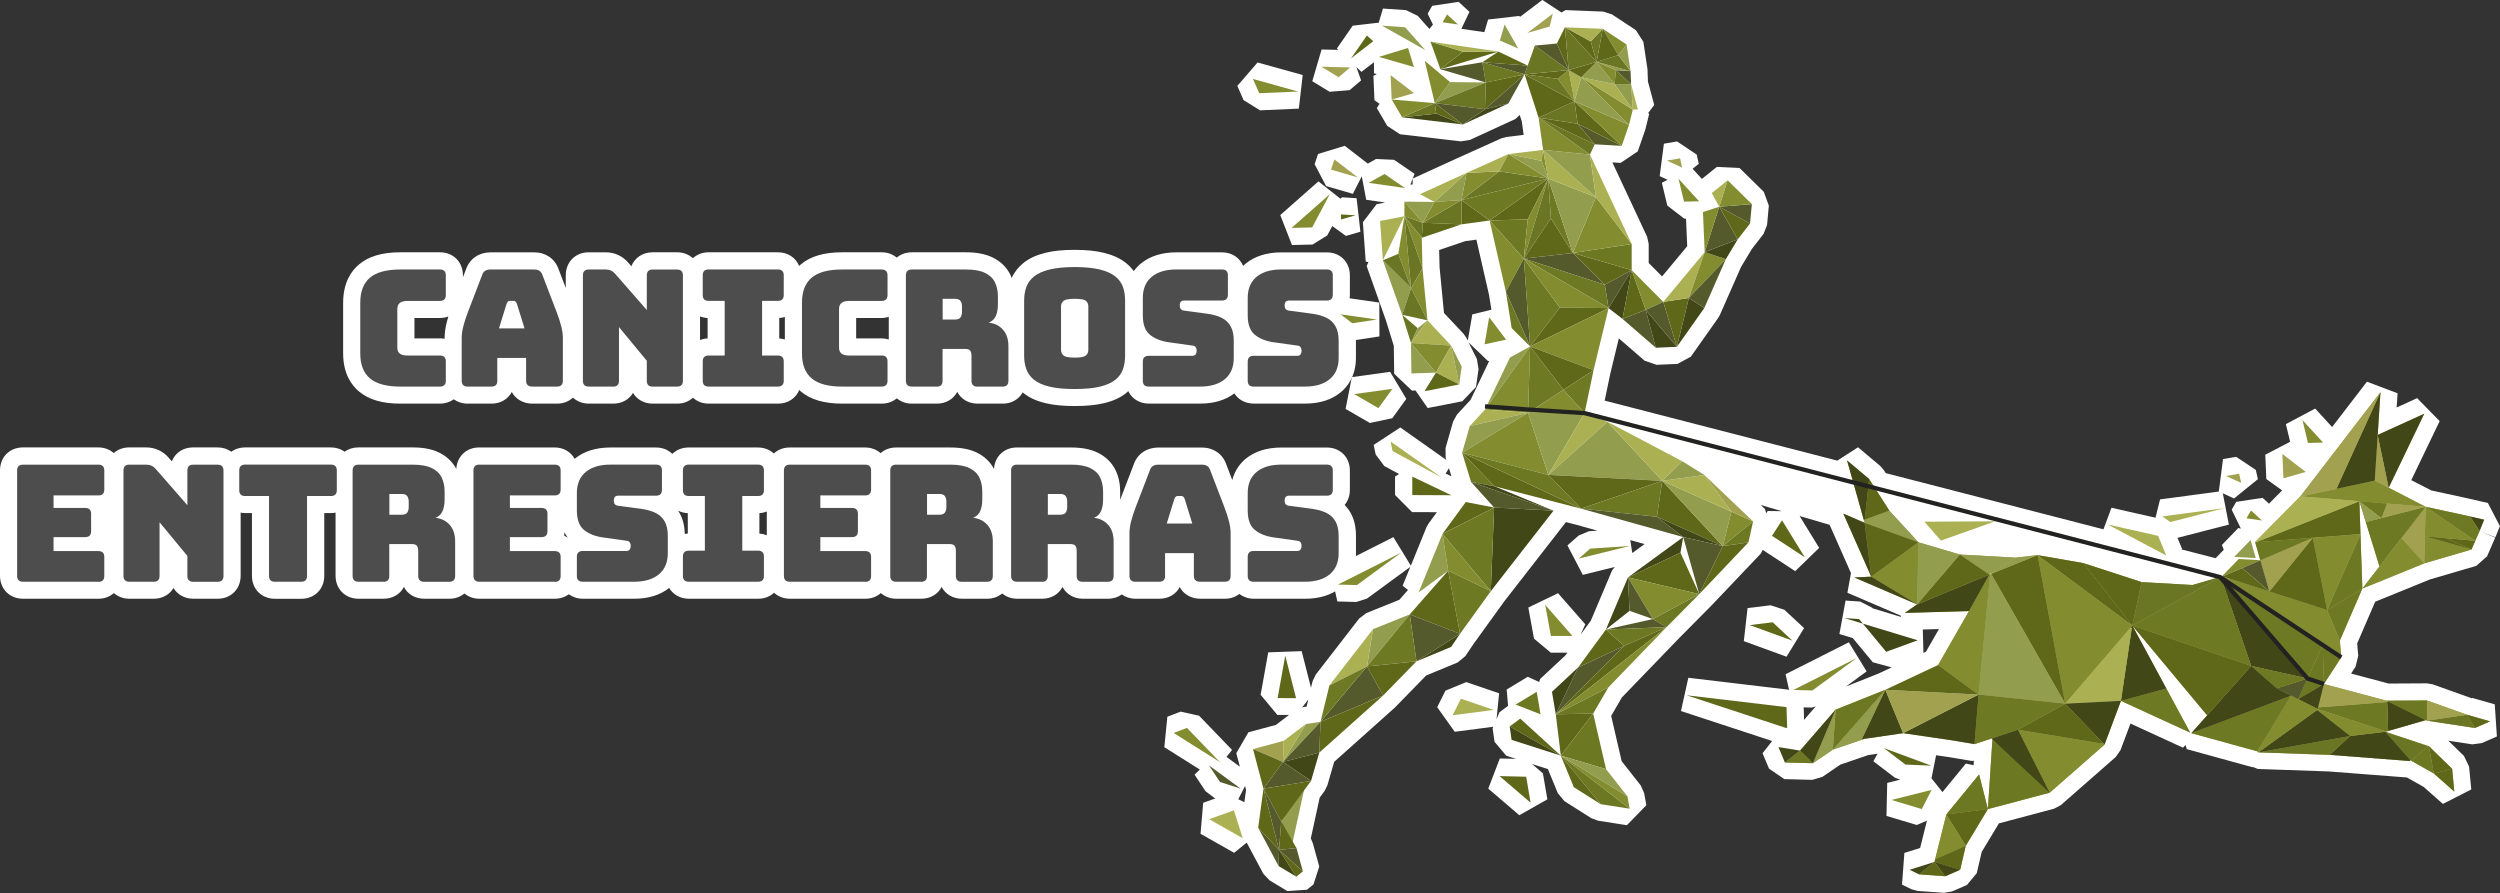 <?xml version="1.0" encoding="UTF-8"?>
<svg id="Capa_2" data-name="Capa 2" xmlns="http://www.w3.org/2000/svg" viewBox="0 0 584.15 208.73">
  <rect x="0" y="0" width="584.15" height="208.73" fill="#333333" stroke="none"/>
  <defs>
    <style>
      .cls-1 {
        fill: #6a7624;
      }

      .cls-1, .cls-2, .cls-3, .cls-4, .cls-5, .cls-6, .cls-7, .cls-8, .cls-9, .cls-10, .cls-11, .cls-12 {
        stroke-width: 0px;
      }

      .cls-2 {
        fill: #6d7822;
      }

      .cls-3 {
        fill: #4d4d4d;
      }

      .cls-4 {
        fill: #848c30;
      }

      .cls-5 {
        fill: #6e7924;
      }

      .cls-6 {
        fill: #545a2c;
      }

      .cls-7 {
        fill: #414717;
      }

      .cls-8 {
        fill: #939d4e;
      }

      .cls-9 {
        fill: #abb052;
      }

      .cls-10 {
        fill: #a1a150;
      }

      .cls-13 {
        fill: none;
        stroke: #222221;
        stroke-miterlimit: 10;
      }

      .cls-11 {
        fill: #fff;
      }

      .cls-12 {
        fill: #5f6818;
      }
    </style>
  </defs>
  <g id="triangulos">
    <g>
      <g>
        <polygon class="cls-11" points="313.56 46.1 313.21 46.44 308.07 42.38 299.15 50.25 301.88 57.25 306.69 57.14 310.13 55.01 311.3 52.82 314.49 55.13 317.87 54.14 316.98 46.31 313.56 46.1"/>
        <polygon class="cls-11" points="421.54 146.76 416.92 142.47 413.71 141.43 408.34 142.08 407.46 149.81 417.44 153.45 421.54 146.76"/>
        <polygon class="cls-11" points="313.82 69.49 310.82 76.62 313.53 78.7 316.56 79.48 322.32 78.61 322.29 70.7 313.82 69.49"/>
        <polygon class="cls-11" points="314.41 95.55 320.08 98.83 325.32 97.72 328.6 93.2 324.81 86.88 315.87 88.12 314.41 95.55"/>
        <polygon class="cls-11" points="294.41 25.78 303.49 25.38 304.39 17.53 293.84 14.6 289.11 20.07 290.57 23.39 294.41 25.78"/>
        <path class="cls-11" d="M577.63,163.19l-9.2-3.29-1.37-.23-8.93.05-8.77-2.34,1.04-1.61.63-2.52-.25-2.92,4.21-9.73,12.76-5.2,10.84-3.17,2.54-2.24,1.89-4.35-3.34-1.45h.01s3.38,1.36,3.38,1.36l1.06-2.62-2.81-5.4-3.26-.75h0s-.06-.03-.06-.03l-9.92-2.16-4.66-2.4,6.63-13.79-5.26-5.37-4.79,2.19.22-3.33-7.16-2.7-8.14,10.59-3.96-4.32-6.84,3.64.99,4.13-5.8,3.01.24,5.69,3.69,2.66-3.07,3.1-1.48-1.36-6.17.93-1.06,1.83,2.15,4.43-.6-.15-3.84,3.96.44,1.13-1.91,1.97-7.97-2.06.13-.12-1.07-2.58,12.01-3.09-1.42-7.32,2.63,1.21,5.57-4.51-.49-2.16-4.59-3.06-3.07.53-.98,7.58h.02s-13.75,1.84-13.75,1.84l-1.06,4.28-10.29-2.33-1.87,5.04-50.88-13.13-.49-.77-.8-.91-5.18-4.36-4.84,3.12-54.36-14.02,1.3-6.23,2.01-8.31,6.01,5.2,2.79.97,4.92-.21,3.1-1.69,6.4-9.06.39-.69,4.94-11.2,2.53-4.21,2.73-3.52.83-2.09.41-4.53-1.18-3.22-5.66-5.56-5.31-.26-3.49,2.81-2.17-2.37,1.44-1.17-.49-2.16-4.59-3.06-3.07.53-.98,7.58,1.83.84-1.33.71,1.28,5.33,3.97,3.06h.4s.28,6.43.28,6.43l-5.88,7.06-3.12-3.14v-4.46l-.38-1.69-8.11-17.35,1.93.11,4-2.68,1.71-4.92.1-.35.88-3.56-.3-.07,1.46-1.96-1.47-5.47-.09-2.59-.04-.45-.93-6.22-1.76-2.75-5.57-3.67-2.04-.66-8.82-.35-.94.56-4.48-2.94-5.23,3.97-.13-.23-7.32.84-.87,2.95-5.37-.78,1.89-3.96-2.54-2.34-6.17.93-1.06,1.83,1.25,2.58h-.03s-.82.99-.82.99l-2.72-3.06-2.72-1.33-5.41-.37-1.01,3.39-.09-.08-5.96.69-3.7,5.33.35.33-3.92-.1-2.18,7.42,4.05,2.46,4.67-.37,2.69-2.28-1.1-3.12,1.18,1.12,2.92-2.25.02,2.58.65.19-.79.41.24,5.69,1.18.85-.63,1,2.44,4.16,2.99,1.95,14.19,1.66,2.14-.34,10.62-4.89,1.01-.93.49,1.5.43,3.14-4.06.5-1.16.32-9.8,4.41-10.89,4.98-.05,1.4h-.5s.97-2.5.97-2.5l-4.78-3.28-4.22-.19-1.92,1.08-5.4-4.16-6.23,1.91-.8,2.39,2.68,5.11,6.26,1.81,2.08-4.11,1.03,5.5,4.45.64-2.01.39-3.22,4.22.67,9.19.63.12-.41.93,4.49,12.67,1.85,5.96.09,6.53,4.14,3.94.84-.03,2.85,4.1,8.1-1.58,3.19-3.36.59-4.15-.38-2.35-1.95-3.89,4.55,4.36.29-.06-4.29,8.95.06.03-.05.05-.04-.02-.06.12-3.15,3.41-.91,1.61-1.78,6.22.02,2.26.16.53-10.75-7.59-6.22,4.08.46,2.23,2.01,2.7,3.46,1.87-.94.59v4.31s3.98,4,3.98,4l5.8.02-1.96,2.67-.48.85-3.65,8.98-4.08-6.67-14.78,7.46,1.69,7.57,4.42.12,2.47-.77,10.16-7.44-1.8,4.42,1.26.98-2.02,2.3-7.71,3.1-1.67,1.26-10.17,13.14-.72,1.5-.38,1.55-2.18-8.55-7.81.28-1.78,9.92,3.92,4.71h2.71s-3.05,2.32-3.05,2.32l-6.43,1.73-2.83,4.88.83,3.16-3.13-2.3,1.31-1.61-7.7-8-4.31-.96-3.11,1.19-.71,7.12,8.3,5.23-1.24,1.18,2.55,3.86,2.11,1.6.26.08-2.9,1.04-.62,7.25,7.85,4.44,2.94-2.38,3.89,7.29,1.47,1.54,4.13,2.49,4.57-.31,1.54-1.24,1.35-4.18-1.5-5.44-.38-.92-.1-.17,2.08-9.58,1.17-1.59.62-1.26,1.6-5.51,14.06-12.57.2-.19,7.23-7.41,7.34-3.04,1.78-1.45,2.04-3.01,7.12-9.86,14.38-18.48,2.46.63,4.91,1.37-1.99.13-2.37.98-2.66,2.33,3.59,6.89,7.48-1.85-.63.79-4.97,11.75-2.4,3.28,1.1-2.42-6.37-7.27-6.94,3.35,1.33,7.27,3.93,3.28h3.86l-.5.68-5.85,5.45-.24.72-2.66-1.22-4.93,2.98.33,3.81-2.03,1.51-.67,1.61.61-6.05-7.67-2.62-4.87,2-1.93,3.86,4.09,5.75,9.02-1.17-.16.38.45,3.14,2.74,3.25,2.3.73-3.81-.09-2.7,7.04,7.26,6.22,6.55-3.71-1.04-6.07-2.54-2.19,3.7,1.18,2.33,5.66,1.56,1.86,6.28,3.97,1.52.57,6.77,1.06,4.55-4.67-.53-2.88-.79-1.75-4.45-5.66-2.45-10.58,2.5-4.31,13.23-13.71,7.65-7.72v-.07s.06.01.06.01l11.49-12.09.48-.9,7.59,4.97,5.6-5.44-4.57-7.44,7.01,2.05,4.99,11.28-.83,4.6,12.42,5.33.11.32-6.64-2.02-.11-.14-2.81-1.44-3.4-.23-1.44,7.82,3.13.95,4.68,5.65,4.4,1.19-3.09,1.45-7.6,3.03,4.84-3.54-4.16-6.8-14.78,7.46.85,3.81-.18-.2-23.39-2.78-1.72,7.77,21.31,7.01-2.25,2.85,1.51,3.6,3.58,2.45,6.54.17,2.35-.69,4.21-2.87,6.37-2.18h0s.13-.05.13-.05l2.18-.32-.97,1.77,5.03,3.84,1.24.45-3.04.77-.17,7.71,7.08,2.12,2.37-1.01-1.59,6.38-3.68,1.16-.55,7.41,2.19,1.07,1.47.4,6.14.44,1.88-.32,3.48-1.51,2.3-2.76,1.17-4.99,4.01-6.65,12.88-3.42,1.61-.86,12.81-11.23,1.11-1.6,2.33-6.21,12.28,5.64.59-.63.29.97,15.4,4.24.02-.09,1.17.48,16.58.58,18.27,1.41,3.93,2.22,4.47,3.96,6.63-3.38-.51-5.34-1.19-2.49-3.66-3.56,5.6.85,2.21-.29,3.54-1.55-.5-7.51-5.29-1.51ZM340.31,114.51v.02s0,0,0,0v-.03ZM451.31,181.87l1.08-5.4,3.1.45,5.21.88.52-.04-.07,1.05-1.8-.4-5.47,6.67-2.57-3.22ZM342.97,79.59l-.32-.63-.66-.95-4.59-4.88-1.03-10.69-.1-4.03,6.12-2.07,2.58-.35,2.96,12.93.55,3.45-4.46,1.08-1.06,6.14ZM339.14,111.29l-1.35-.64.77-1.25.58,1.89ZM305.3,165.1l-.76.12-.33.14,1.5-1.92-.41,1.66ZM291.15,184.53l-.39,2.92-1.42-.7,1.58-3.09.23.87ZM384.27,127.13l-2.87,2.09-.47-3.02,3.34.93ZM413.04,119.4l-.34.53-.3-.99-.98-.94,4.91,1.44-3.29-.04ZM449.28,147.09l3.78-.11-3.04,5.3-.59.28-.15-5.47ZM424.27,165.05l-2.73,3.15-.09-2.92,1.92.05.91-.28Z"/>
      </g>
      <g>
        <path class="cls-11" d="M315.51,74.24c-.38-.67-.84-1.27-1.36-1.81.8-.93,1.26-2.16,1.26-3.57v-4.52c0-3.11-2.26-5.37-5.37-5.37h-10.64c-3.39,0-6.19.88-8.31,2.61-.2.17-.41.35-.62.55-.79-1.92-2.63-3.17-4.94-3.17h-10.64c-3.39,0-6.19.88-8.31,2.61-.55.45-1.13,1.04-1.66,1.78-.52-.71-1.14-1.35-1.86-1.93-1.33-1.06-3-1.82-5.12-2.35-1.86-.46-4.1-.69-6.83-.69s-4.97.22-6.83.69c-2.12.52-3.79,1.29-5.11,2.35-1.23.98-2.16,2.17-2.78,3.52-.09-.23-.17-.47-.28-.69-.84-1.75-2.28-3.17-4.17-4.09-1.66-.81-3.7-1.21-6.24-1.21h-12.65c-1.39,0-2.59.47-3.52,1.24-.92-.78-2.13-1.24-3.51-1.24h-9.27c-4.2,0-7.35.92-9.63,2.83-.13.11-.26.24-.39.36-.79-1.93-2.63-3.19-4.95-3.19h-16.19c-1.47,0-2.74.52-3.69,1.38-.94-.86-2.21-1.38-3.69-1.38h-5.7c-2.35,0-4.21,1.28-4.98,3.25l-.72-.82c-1.34-1.57-3.21-2.43-5.29-2.43h-3.95c-3.11,0-5.37,2.26-5.37,5.37v2.96l-1.7-4.44c-.85-2.4-3-3.88-5.66-3.88h-10.22c-2.68,0-4.85,1.49-5.7,3.88l-.75,1.96v-.48c0-3.11-2.26-5.37-5.37-5.37h-9.27c-4.2,0-7.35.92-9.63,2.83-1.7,1.41-3.72,4.12-3.72,8.96v11.82c0,4.82,2.02,7.51,3.72,8.92,2.28,1.9,5.43,2.83,9.63,2.83h9.27c1.25,0,2.35-.38,3.23-1.01.88.64,1.98,1.01,3.23,1.01h5.59c2.13,0,3.86-1.06,4.74-2.72.9,1.67,2.66,2.72,4.84,2.72h5.74c1.48,0,2.76-.52,3.71-1.4.94.87,2.22,1.4,3.71,1.4h5.7c2.04,0,3.71-.97,4.62-2.51.91,1.54,2.58,2.51,4.62,2.51h5.7c1.47,0,2.74-.52,3.69-1.38.94.86,2.21,1.38,3.69,1.38h16.19c2.32,0,4.16-1.26,4.95-3.19.13.12.26.25.39.36,2.28,1.9,5.43,2.83,9.63,2.83h9.27c1.39,0,2.59-.47,3.51-1.24.92.78,2.13,1.24,3.52,1.24h5.85c2.14,0,3.87-1.07,4.75-2.75.88,1.68,2.61,2.75,4.75,2.75h5.89c2.08,0,3.76-1.03,4.66-2.63.08.07.14.14.23.2,1.34,1.06,3.02,1.83,5.15,2.33,1.86.45,4.08.66,6.8.66s4.94-.22,6.8-.66c2.13-.51,3.81-1.27,5.15-2.34.19-.15.36-.32.53-.48.85,1.76,2.6,2.91,4.81,2.91h12.01c3.22,0,5.89-.81,7.97-2.38.93,1.46,2.55,2.38,4.53,2.38h12.01c3.4,0,6.2-.89,8.33-2.65,1.61-1.34,3.54-3.82,3.54-8.04v-3.99c0-2.12-.43-3.94-1.27-5.41ZM206.01,79.07h-5.96v-4.77h5.96c.59,0,1.14-.11,1.66-.26v5.29c-.52-.15-1.07-.26-1.66-.26ZM163.57,73.94c.55.2,1.13.34,1.77.36v4.78c-.63.02-1.22.16-1.77.36v-5.5ZM182.08,79.08v-4.78c.46-.02.89-.11,1.31-.23v5.25c-.42-.12-.85-.21-1.31-.23ZM102.8,79.07h-5.96v-4.77h5.96c.7,0,1.36-.13,1.96-.35-.15.49-.28.96-.39,1.4-.32,1.31-.48,2.48-.48,3.57v.24c-.35-.06-.71-.1-1.09-.1Z"/>
        <path class="cls-11" d="M314.15,118.03c.8-.93,1.26-2.16,1.26-3.57v-4.52c0-3.11-2.26-5.37-5.37-5.37h-10.64c-3.39,0-6.19.88-8.31,2.61-1.18.96-2.51,2.55-3.16,4.97l-1.42-3.7c-.85-2.4-3-3.88-5.66-3.88h-10.22c-2.68,0-4.85,1.49-5.7,3.88l-3.19,8.33s0-.08,0-.12v-1.75c0-1.86-.36-3.57-1.08-5.05-.84-1.75-2.28-3.17-4.17-4.09-1.66-.81-3.7-1.21-6.24-1.21h-12.65c-2.99,0-5.17,2.09-5.34,5.01-.86-1.62-2.22-2.94-4-3.81-1.66-.81-3.7-1.2-6.24-1.2h-12.65c-1.44,0-2.68.5-3.61,1.32-.93-.82-2.17-1.32-3.61-1.32h-17.63c-1.48,0-2.76.52-3.71,1.4-.94-.87-2.22-1.4-3.71-1.4h-16.19c-1.54,0-2.87.56-3.82,1.49-.95-.94-2.28-1.49-3.82-1.49h-10.64c-3.39,0-6.19.88-8.31,2.61-.02.01-.03.03-.05.04-.89-1.62-2.58-2.66-4.68-2.66h-17.63c-2.99,0-5.17,2.09-5.34,5.01-.86-1.62-2.22-2.94-4-3.81-1.66-.81-3.7-1.21-6.24-1.21h-12.65c-1.24,0-2.33.37-3.21,1-.88-.63-1.97-1-3.21-1h-20.06c-1.24,0-2.33.37-3.21,1-.88-.63-1.97-1-3.21-1h-5.7c-2.35,0-4.21,1.28-4.98,3.25l-.72-.82c-1.34-1.57-3.21-2.43-5.29-2.43h-3.95c-1.44,0-2.68.5-3.61,1.32-.93-.82-2.17-1.32-3.61-1.32H5.37c-3.11,0-5.37,2.26-5.37,5.37v24.62c0,3.11,2.26,5.37,5.37,5.37h17.63c1.44,0,2.68-.5,3.61-1.32.93.82,2.17,1.32,3.61,1.32h5.7c2.04,0,3.71-.97,4.62-2.51.91,1.54,2.58,2.51,4.62,2.51h5.7c3.11,0,5.37-2.26,5.37-5.37v-14.75c.34.06.69.1,1.05.1h1.59v14.66c0,3.11,2.26,5.37,5.37,5.37h6.16c3.11,0,5.37-2.26,5.37-5.37v-14.66h1.59c.36,0,.71-.04,1.05-.1v14.75c0,3.11,2.26,5.37,5.37,5.37h5.85c2.14,0,3.87-1.07,4.75-2.75.88,1.68,2.61,2.75,4.75,2.75h5.89c1.38,0,2.57-.46,3.5-1.23.92.77,2.12,1.23,3.5,1.23h17.63c1.27,0,2.38-.39,3.27-1.04.89.65,2,1.04,3.27,1.04h12.01c3.32,0,6.06-.85,8.16-2.52.91,1.54,2.57,2.52,4.61,2.52h16.19c1.48,0,2.76-.52,3.71-1.4.94.87,2.22,1.4,3.71,1.4h17.63c1.44,0,2.68-.5,3.61-1.32.93.82,2.17,1.32,3.61,1.32h5.85c2.14,0,3.87-1.07,4.75-2.75.88,1.68,2.61,2.75,4.75,2.75h5.89c1.38,0,2.57-.46,3.5-1.23.92.77,2.12,1.23,3.5,1.23h5.85c2.14,0,3.87-1.07,4.75-2.75.88,1.68,2.61,2.75,4.75,2.75h5.89c1.24,0,2.33-.37,3.21-1,.88.63,1.97,1,3.21,1h5.59c2.13,0,3.86-1.06,4.74-2.72.9,1.67,2.66,2.72,4.84,2.72h5.74c1.31,0,2.46-.42,3.36-1.12.9.7,2.05,1.12,3.36,1.12h12.01c3.4,0,6.2-.89,8.33-2.65,1.61-1.34,3.54-3.82,3.54-8.04v-3.99c0-2.12-.43-3.94-1.27-5.41-.38-.67-.84-1.27-1.36-1.81ZM158.77,119.84c-.11-.18-.23-.35-.34-.52.68.34,1.44.55,2.28.58v4.78c-.24,0-.46.05-.69.09-.06-1.91-.47-3.57-1.25-4.92ZM177.44,124.68v-4.78c.62-.03,1.19-.17,1.73-.37v5.53c-.53-.2-1.11-.34-1.73-.37ZM131.83,125.17c.04-.25.05-.51.07-.77.22.44.49.85.78,1.23-.27-.17-.54-.33-.85-.46Z"/>
      </g>
      <g>
        <path class="cls-3" d="M102.8,90.33h-9.27c-3.19,0-5.55-.63-7.07-1.9-1.52-1.27-2.28-3.22-2.28-5.85v-11.82c0-2.66.76-4.62,2.28-5.89s3.88-1.9,7.07-1.9h9.27c.91,0,1.37.46,1.37,1.37v4.6c0,.91-.46,1.37-1.37,1.37h-7.64c-1.55,0-2.32.63-2.32,1.9v9.04c0,1.22.77,1.82,2.32,1.82h7.64c.91,0,1.37.46,1.37,1.37v4.52c0,.91-.46,1.37-1.37,1.37Z"/>
        <path class="cls-3" d="M116.21,88.96c0,.91-.46,1.37-1.37,1.37h-5.59c-.91,0-1.37-.46-1.37-1.37v-10.03c0-.76.12-1.63.36-2.62.24-.99.61-2.14,1.12-3.46l3.31-8.63c.28-.84.92-1.25,1.94-1.25h10.22c.99,0,1.62.42,1.9,1.25l3.31,8.63c.51,1.32.88,2.47,1.12,3.46.24.99.36,1.86.36,2.62v10.03c0,.91-.46,1.37-1.37,1.37h-5.74c-.99,0-1.48-.46-1.48-1.37v-5.32h-6.73v5.32ZM118.38,70.95l-1.79,5.78h5.97l-1.79-5.78c-.18-.43-.42-.65-.72-.65h-.95c-.3,0-.55.22-.72.65Z"/>
        <path class="cls-3" d="M143.27,90.33h-5.7c-.91,0-1.37-.46-1.37-1.37v-24.62c0-.91.46-1.37,1.37-1.37h3.95c.91,0,1.66.34,2.24,1.03l7.37,8.44v-8.09c0-.91.46-1.37,1.37-1.37h5.7c.91,0,1.37.46,1.37,1.37v24.62c0,.91-.46,1.37-1.37,1.37h-5.7c-.91,0-1.37-.46-1.37-1.37v-4.67l-6.5-7.87v12.54c0,.91-.46,1.37-1.37,1.37Z"/>
        <path class="cls-3" d="M165.57,90.33c-.91,0-1.37-.46-1.37-1.37v-4.52c0-.91.46-1.37,1.37-1.37h3.76v-12.77h-3.76c-.91,0-1.37-.46-1.37-1.37v-4.6c0-.91.46-1.37,1.37-1.37h16.19c.91,0,1.37.46,1.37,1.37v4.6c0,.91-.46,1.37-1.37,1.37h-3.69v12.77h3.69c.91,0,1.37.46,1.37,1.37v4.52c0,.91-.46,1.37-1.37,1.37h-16.19Z"/>
        <path class="cls-3" d="M206.01,90.33h-9.27c-3.19,0-5.55-.63-7.07-1.9-1.52-1.27-2.28-3.22-2.28-5.85v-11.82c0-2.66.76-4.62,2.28-5.89s3.88-1.9,7.07-1.9h9.27c.91,0,1.37.46,1.37,1.37v4.6c0,.91-.46,1.37-1.37,1.37h-7.64c-1.55,0-2.32.63-2.32,1.9v9.04c0,1.22.77,1.82,2.32,1.82h7.64c.91,0,1.37.46,1.37,1.37v4.52c0,.91-.46,1.37-1.37,1.37Z"/>
        <path class="cls-3" d="M218.89,90.33h-5.85c-.91,0-1.37-.46-1.37-1.37v-24.62c0-.91.46-1.37,1.37-1.37h12.65c1.9,0,3.39.27,4.48.8,1.09.53,1.86,1.27,2.32,2.22.46.95.68,2.06.68,3.33v1.75c0,1.06-.15,1.96-.46,2.7-.3.74-.86,1.28-1.67,1.63,1.39.15,2.51.71,3.34,1.67.84.96,1.25,2.24,1.25,3.84v8.06c0,.91-.46,1.37-1.37,1.37h-5.89c-.91,0-1.37-.46-1.37-1.37v-5.81c0-.58-.11-1-.32-1.25-.22-.25-.59-.38-1.12-.38h-5.32v7.45c0,.91-.46,1.37-1.37,1.37ZM220.26,69.81v4.86h2.85c.66,0,1.1-.17,1.33-.51s.34-.77.34-1.27v-1.29c0-.51-.11-.93-.34-1.27s-.67-.51-1.33-.51h-2.85Z"/>
        <path class="cls-3" d="M262.89,83.15c0,1.17-.17,2.22-.51,3.17-.34.95-.94,1.77-1.81,2.45-.86.68-2.06,1.21-3.59,1.58-1.53.37-3.49.55-5.87.55s-4.34-.18-5.87-.55c-1.53-.37-2.73-.89-3.59-1.58-.86-.68-1.47-1.5-1.82-2.45-.35-.95-.53-2.01-.53-3.17v-12.96c0-1.17.18-2.22.53-3.17.35-.95.96-1.77,1.82-2.45.86-.68,2.06-1.22,3.59-1.6s3.49-.57,5.87-.57,4.34.19,5.87.57c1.53.38,2.73.91,3.59,1.6.86.68,1.46,1.5,1.81,2.45.34.95.51,2.01.51,3.17v12.96ZM247.92,81.78c0,.51.19.93.57,1.27.38.34,1.25.51,2.62.51s2.27-.17,2.64-.51c.37-.34.55-.77.55-1.27v-10.22c0-.51-.18-.92-.55-1.25-.37-.33-1.25-.49-2.64-.49s-2.24.17-2.62.49c-.38.33-.57.75-.57,1.25v10.22Z"/>
        <path class="cls-3" d="M280.41,90.33h-12.01c-.91,0-1.37-.46-1.37-1.37v-4.45c0-.91.46-1.37,1.37-1.37h10.22c.33,0,.58-.11.74-.32.16-.21.25-.48.25-.78,0-.43-.08-.75-.25-.95-.17-.2-.41-.32-.74-.34l-5.7-.8c-1.77-.28-3.2-.87-4.27-1.77-1.08-.9-1.62-2.41-1.62-4.54v-3.99c0-2.18.7-3.84,2.09-4.98,1.39-1.14,3.32-1.71,5.78-1.71h10.64c.91,0,1.37.46,1.37,1.37v4.52c0,.91-.46,1.37-1.37,1.37h-8.85c-.68,0-1.03.38-1.03,1.14s.34,1.14,1.03,1.22l5.66.76c1.19.18,2.23.49,3.12.93.89.44,1.58,1.1,2.07,1.96s.74,2,.74,3.42v3.99c0,2.15-.7,3.81-2.09,4.96-1.39,1.15-3.32,1.73-5.78,1.73Z"/>
        <path class="cls-3" d="M304.92,90.33h-12.01c-.91,0-1.37-.46-1.37-1.37v-4.45c0-.91.46-1.37,1.37-1.37h10.22c.33,0,.58-.11.74-.32.16-.21.25-.48.25-.78,0-.43-.08-.75-.25-.95-.17-.2-.41-.32-.74-.34l-5.7-.8c-1.77-.28-3.2-.87-4.27-1.77-1.08-.9-1.62-2.41-1.62-4.54v-3.99c0-2.18.7-3.84,2.09-4.98,1.39-1.14,3.32-1.71,5.78-1.71h10.64c.91,0,1.37.46,1.37,1.37v4.52c0,.91-.46,1.37-1.37,1.37h-8.85c-.68,0-1.03.38-1.03,1.14s.34,1.14,1.03,1.22l5.66.76c1.19.18,2.23.49,3.12.93.89.44,1.58,1.1,2.07,1.96s.74,2,.74,3.42v3.99c0,2.15-.7,3.81-2.09,4.96-1.39,1.15-3.32,1.73-5.78,1.73Z"/>
        <path class="cls-3" d="M23,135.93H5.37c-.91,0-1.37-.46-1.37-1.37v-24.62c0-.91.46-1.37,1.37-1.37h17.63c.91,0,1.37.46,1.37,1.37v4.45c0,.91-.46,1.37-1.37,1.37h-10.49v2.93h7.41c.91,0,1.37.46,1.37,1.37v4.07c0,.91-.46,1.37-1.37,1.37h-7.41v3.27h10.49c.91,0,1.37.46,1.37,1.37v4.45c0,.91-.46,1.37-1.37,1.37Z"/>
        <path class="cls-3" d="M35.92,135.93h-5.7c-.91,0-1.37-.46-1.37-1.37v-24.62c0-.91.46-1.37,1.37-1.37h3.95c.91,0,1.66.34,2.24,1.03l7.37,8.44v-8.09c0-.91.46-1.37,1.37-1.37h5.7c.91,0,1.37.46,1.37,1.37v24.62c0,.91-.46,1.37-1.37,1.37h-5.7c-.91,0-1.37-.46-1.37-1.37v-4.67l-6.5-7.87v12.54c0,.91-.46,1.37-1.37,1.37Z"/>
        <path class="cls-3" d="M70.39,135.93h-6.16c-.91,0-1.37-.46-1.37-1.37v-18.66h-5.59c-.91,0-1.37-.46-1.37-1.37v-4.6c0-.91.46-1.37,1.37-1.37h20.06c.91,0,1.37.46,1.37,1.37v4.6c0,.91-.46,1.37-1.37,1.37h-5.59v18.66c0,.91-.46,1.37-1.37,1.37Z"/>
        <path class="cls-3" d="M89.61,135.93h-5.85c-.91,0-1.37-.46-1.37-1.37v-24.62c0-.91.46-1.37,1.37-1.37h12.65c1.9,0,3.39.27,4.48.8,1.09.53,1.86,1.27,2.32,2.22.46.95.68,2.06.68,3.33v1.75c0,1.06-.15,1.96-.46,2.7-.3.74-.86,1.28-1.67,1.63,1.39.15,2.51.71,3.34,1.67.84.96,1.25,2.24,1.25,3.84v8.06c0,.91-.46,1.37-1.37,1.37h-5.89c-.91,0-1.37-.46-1.37-1.37v-5.81c0-.58-.11-1-.32-1.25-.22-.25-.59-.38-1.12-.38h-5.32v7.45c0,.91-.46,1.37-1.37,1.37ZM90.98,115.41v4.86h2.85c.66,0,1.1-.17,1.33-.51s.34-.77.34-1.27v-1.29c0-.51-.11-.93-.34-1.27s-.67-.51-1.33-.51h-2.85Z"/>
        <path class="cls-3" d="M129.63,135.93h-17.63c-.91,0-1.37-.46-1.37-1.37v-24.62c0-.91.46-1.37,1.37-1.37h17.63c.91,0,1.37.46,1.37,1.37v4.45c0,.91-.46,1.37-1.37,1.37h-10.49v2.93h7.41c.91,0,1.37.46,1.37,1.37v4.07c0,.91-.46,1.37-1.37,1.37h-7.41v3.27h10.49c.91,0,1.37.46,1.37,1.37v4.45c0,.91-.46,1.37-1.37,1.37Z"/>
        <path class="cls-3" d="M148.17,135.93h-12.01c-.91,0-1.37-.46-1.37-1.37v-4.45c0-.91.46-1.37,1.37-1.37h10.22c.33,0,.58-.11.74-.32.16-.21.25-.48.25-.78,0-.43-.08-.75-.25-.95-.17-.2-.41-.32-.74-.34l-5.7-.8c-1.77-.28-3.2-.87-4.27-1.77-1.08-.9-1.62-2.41-1.62-4.54v-3.99c0-2.18.7-3.84,2.09-4.98,1.39-1.14,3.32-1.71,5.78-1.71h10.64c.91,0,1.37.46,1.37,1.37v4.52c0,.91-.46,1.37-1.37,1.37h-8.85c-.68,0-1.03.38-1.03,1.14s.34,1.14,1.03,1.22l5.66.76c1.19.18,2.23.49,3.12.93.89.44,1.58,1.1,2.07,1.96s.74,2,.74,3.42v3.99c0,2.15-.7,3.81-2.09,4.96-1.39,1.15-3.32,1.73-5.78,1.73Z"/>
        <path class="cls-3" d="M160.94,135.93c-.91,0-1.37-.46-1.37-1.37v-4.52c0-.91.46-1.37,1.37-1.37h3.76v-12.77h-3.76c-.91,0-1.37-.46-1.37-1.37v-4.6c0-.91.46-1.37,1.37-1.37h16.19c.91,0,1.37.46,1.37,1.37v4.6c0,.91-.46,1.37-1.37,1.37h-3.69v12.77h3.69c.91,0,1.37.46,1.37,1.37v4.52c0,.91-.46,1.37-1.37,1.37h-16.19Z"/>
        <path class="cls-3" d="M202.17,135.93h-17.63c-.91,0-1.37-.46-1.37-1.37v-24.62c0-.91.46-1.37,1.37-1.37h17.63c.91,0,1.37.46,1.37,1.37v4.45c0,.91-.46,1.37-1.37,1.37h-10.49v2.93h7.41c.91,0,1.37.46,1.37,1.37v4.07c0,.91-.46,1.37-1.37,1.37h-7.41v3.27h10.49c.91,0,1.37.46,1.37,1.37v4.45c0,.91-.46,1.37-1.37,1.37Z"/>
        <path class="cls-3" d="M215.24,135.93h-5.85c-.91,0-1.37-.46-1.37-1.37v-24.62c0-.91.46-1.37,1.37-1.37h12.65c1.9,0,3.39.27,4.48.8,1.09.53,1.86,1.27,2.32,2.22.46.95.68,2.06.68,3.33v1.75c0,1.06-.15,1.96-.46,2.7-.3.74-.86,1.28-1.67,1.63,1.39.15,2.51.71,3.34,1.67.84.96,1.25,2.24,1.25,3.84v8.06c0,.91-.46,1.37-1.37,1.37h-5.89c-.91,0-1.37-.46-1.37-1.37v-5.81c0-.58-.11-1-.32-1.25-.22-.25-.59-.38-1.12-.38h-5.32v7.45c0,.91-.46,1.37-1.37,1.37ZM216.61,115.41v4.86h2.85c.66,0,1.1-.17,1.33-.51s.34-.77.34-1.27v-1.29c0-.51-.11-.93-.34-1.27s-.67-.51-1.33-.51h-2.85Z"/>
        <path class="cls-3" d="M243.47,135.93h-5.85c-.91,0-1.37-.46-1.37-1.37v-24.62c0-.91.46-1.37,1.37-1.37h12.65c1.9,0,3.39.27,4.48.8,1.09.53,1.86,1.27,2.32,2.22.46.95.68,2.06.68,3.33v1.75c0,1.06-.15,1.96-.46,2.7-.3.74-.86,1.28-1.67,1.63,1.39.15,2.51.71,3.34,1.67.84.96,1.25,2.24,1.25,3.84v8.06c0,.91-.46,1.37-1.37,1.37h-5.89c-.91,0-1.37-.46-1.37-1.37v-5.81c0-.58-.11-1-.32-1.25-.22-.25-.59-.38-1.12-.38h-5.32v7.45c0,.91-.46,1.37-1.37,1.37ZM244.84,115.41v4.86h2.85c.66,0,1.1-.17,1.33-.51s.34-.77.34-1.27v-1.29c0-.51-.11-.93-.34-1.27s-.67-.51-1.33-.51h-2.85Z"/>
        <path class="cls-3" d="M272.24,134.56c0,.91-.46,1.37-1.37,1.37h-5.59c-.91,0-1.37-.46-1.37-1.37v-10.03c0-.76.12-1.63.36-2.62.24-.99.61-2.14,1.12-3.46l3.31-8.63c.28-.84.92-1.25,1.94-1.25h10.22c.99,0,1.62.42,1.9,1.25l3.31,8.63c.51,1.32.88,2.47,1.12,3.46.24.99.36,1.86.36,2.62v10.03c0,.91-.46,1.37-1.37,1.37h-5.74c-.99,0-1.48-.46-1.48-1.37v-5.32h-6.73v5.32ZM274.41,116.55l-1.79,5.78h5.97l-1.79-5.78c-.18-.43-.42-.65-.72-.65h-.95c-.3,0-.55.22-.72.65Z"/>
        <path class="cls-3" d="M304.92,135.93h-12.01c-.91,0-1.37-.46-1.37-1.37v-4.45c0-.91.46-1.37,1.37-1.37h10.22c.33,0,.58-.11.74-.32.16-.21.25-.48.25-.78,0-.43-.08-.75-.25-.95-.17-.2-.41-.32-.74-.34l-5.7-.8c-1.77-.28-3.2-.87-4.27-1.77-1.08-.9-1.62-2.41-1.62-4.54v-3.99c0-2.18.7-3.84,2.09-4.98,1.39-1.14,3.32-1.71,5.78-1.71h10.64c.91,0,1.37.46,1.37,1.37v4.52c0,.91-.46,1.37-1.37,1.37h-8.85c-.68,0-1.03.38-1.03,1.14s.34,1.14,1.03,1.22l5.66.76c1.19.18,2.23.49,3.12.93.89.44,1.58,1.1,2.07,1.96s.74,2,.74,3.42v3.99c0,2.15-.7,3.81-2.09,4.96-1.39,1.15-3.32,1.73-5.78,1.73Z"/>
      </g>
      <g>
        <polygon class="cls-12" points="356.96 51.26 348.06 51.52 361.74 41.71 356.96 51.26"/>
        <polygon class="cls-12" points="348.06 51.52 341.48 52.42 341.48 46.75 348.06 51.52"/>
        <polygon class="cls-5" points="348.06 51.52 361.74 41.71 341.48 46.75 348.06 51.52"/>
        <polygon class="cls-2" points="356.96 51.26 348.06 51.52 356.06 60.42 356.96 51.26"/>
        <polygon class="cls-4" points="356.96 51.26 361.74 41.71 356.06 60.42 356.96 51.26"/>
        <polygon class="cls-1" points="332.46 52.05 341.48 52.42 341.48 46.75 332.46 52.05"/>
        <polygon class="cls-12" points="332.46 52.05 341.48 52.42 332.21 55.56 332.46 52.05"/>
        <polygon class="cls-1" points="350.28 40.05 361.74 41.71 341.48 46.75 350.28 40.05"/>
        <polygon class="cls-4" points="350.28 40.05 342.68 40.4 341.48 46.75 350.28 40.05"/>
        <polygon class="cls-9" points="350.28 40.05 352.46 36 342.68 40.4 350.28 40.05"/>
        <polygon class="cls-8" points="335.16 47.19 342.68 40.4 341.48 46.75 335.16 47.19"/>
        <polygon class="cls-4" points="335.16 47.19 332.46 52.05 341.48 46.75 335.16 47.19"/>
        <polygon class="cls-9" points="335.16 47.19 331.79 45.37 342.68 40.4 335.16 47.19"/>
        <polygon class="cls-8" points="335.16 47.19 332.46 52.05 328.16 47.11 335.16 47.19"/>
        <polygon class="cls-4" points="350.28 40.05 361.74 41.71 352.46 36 350.28 40.05"/>
        <polygon class="cls-8" points="360.21 37.58 361.74 41.71 352.46 36 360.21 37.58"/>
        <polygon class="cls-9" points="360.21 37.58 360.56 35.02 352.46 36 360.21 37.58"/>
        <polygon class="cls-4" points="360.21 37.58 361.74 41.71 360.56 35.02 360.21 37.58"/>
        <polygon class="cls-1" points="362.38 51.04 361.74 41.71 356.06 60.42 362.38 51.04"/>
        <polygon class="cls-12" points="362.38 51.04 367.49 59.11 356.06 60.42 362.38 51.04"/>
        <polygon class="cls-4" points="351.86 68.15 348.06 51.52 356.06 60.42 351.86 68.15"/>
        <polygon class="cls-1" points="332.46 52.05 328.16 50.52 332.21 55.56 332.46 52.05"/>
        <polygon class="cls-4" points="332.46 52.05 328.16 50.52 328.16 47.11 332.46 52.05"/>
        <polygon class="cls-9" points="322.46 51.63 328.16 50.52 323.12 60.82 322.46 51.63"/>
        <polygon class="cls-9" points="325.38 105.39 324.92 103.16 336.91 111.62 325.38 105.39"/>
        <polygon class="cls-9" points="507.11 121.98 505.25 120.66 519.8 118.72 507.11 121.98"/>
        <polygon class="cls-9" points="453.51 126.32 449.66 121.9 466.19 121.81 453.51 126.32"/>
        <polygon class="cls-9" points="339.42 167.12 341.35 163.26 349.01 165.88 339.42 167.12"/>
        <polygon class="cls-9" points="282.53 191.41 288.31 189.34 290.38 195.86 282.53 191.41"/>
        <polygon class="cls-4" points="329.72 67.34 328.16 50.52 326.73 59.31 329.72 67.34"/>
        <polygon class="cls-8" points="329.72 67.34 327.64 73.56 323.12 60.82 329.72 67.34"/>
        <polygon class="cls-4" points="332.38 62.67 328.16 50.52 332.21 55.56 332.38 62.67"/>
        <polygon class="cls-1" points="332.38 62.67 328.16 50.52 329.72 67.34 332.38 62.67"/>
        <polygon class="cls-4" points="332.38 62.67 333.55 74.86 329.72 67.34 332.38 62.67"/>
        <polygon class="cls-1" points="327.64 73.56 333.55 74.86 329.72 67.34 327.64 73.56"/>
        <polygon class="cls-1" points="327.64 73.56 329.69 80.15 331.27 76.69 327.64 73.56"/>
        <polygon class="cls-8" points="333.55 74.86 329.69 80.15 331.27 76.69 333.55 74.86"/>
        <polygon class="cls-9" points="333.55 74.86 329.69 80.15 339.07 80.74 333.55 74.86"/>
        <polygon class="cls-8" points="329.79 87.26 329.69 80.15 335.52 87.07 329.79 87.26"/>
        <polygon class="cls-4" points="339.07 80.74 329.69 80.15 335.52 87.07 339.07 80.74"/>
        <polygon class="cls-9" points="339.07 80.74 340.95 89.83 335.52 87.07 339.07 80.74"/>
        <polygon class="cls-12" points="332.85 91.41 340.95 89.83 335.52 87.07 332.85 91.41"/>
        <polygon class="cls-8" points="339.07 80.74 340.95 89.83 341.54 85.68 339.07 80.74"/>
        <polygon class="cls-6" points="374.98 66.52 367.49 59.11 356.06 60.42 374.98 66.52"/>
        <polygon class="cls-12" points="374.98 66.52 367.49 59.11 381.26 63.11 374.98 66.52"/>
        <polygon class="cls-2" points="381.26 57.01 367.49 59.11 381.26 63.11 381.26 57.01"/>
        <polygon class="cls-4" points="381.26 57.01 367.49 59.11 372.9 46.08 381.26 57.01"/>
        <polygon class="cls-5" points="362.38 51.04 367.49 59.11 361.74 41.71 362.38 51.04"/>
        <polygon class="cls-6" points="357.53 80.95 351.86 68.15 356.06 60.42 357.53 80.95"/>
        <polygon class="cls-2" points="357.53 80.95 351.86 68.15 353.22 76.67 357.53 80.95"/>
        <polygon class="cls-8" points="361.74 41.71 367.49 59.11 372.9 46.08 361.74 41.71"/>
        <polygon class="cls-9" points="361.74 41.71 360.56 35.02 372.9 46.08 361.74 41.71"/>
        <polygon class="cls-8" points="371.51 36.12 360.56 35.02 372.9 46.08 371.51 36.12"/>
        <polygon class="cls-4" points="371.51 36.12 360.56 35.02 359.51 27.5 371.51 36.12"/>
        <polygon class="cls-1" points="371.51 36.12 372.62 33.72 359.51 27.5 371.51 36.12"/>
        <polygon class="cls-6" points="378.93 34.08 372.62 33.72 368.62 28.91 378.93 34.08"/>
        <polygon class="cls-12" points="378.93 34.08 367.89 23.68 368.62 28.91 378.93 34.08"/>
        <polygon class="cls-12" points="359.51 27.5 372.62 33.72 368.62 28.91 359.51 27.5"/>
        <polygon class="cls-1" points="359.51 27.5 367.89 23.68 368.62 28.91 359.51 27.5"/>
        <polygon class="cls-12" points="359.51 27.5 367.89 23.68 356.23 17.38 359.51 27.5"/>
        <polygon class="cls-9" points="369.47 18.07 367.89 23.68 366.53 16.37 369.47 18.07"/>
        <polygon class="cls-4" points="363.98 18.41 367.89 23.68 366.53 16.37 363.98 18.41"/>
        <polygon class="cls-1" points="363.98 18.41 367.89 23.68 356.23 17.38 363.98 18.41"/>
        <polygon class="cls-4" points="378.93 34.08 367.89 23.68 380.64 29.16 378.93 34.08"/>
        <polygon class="cls-8" points="369.47 18.07 367.89 23.68 380.64 29.16 369.47 18.07"/>
        <polygon class="cls-4" points="369.47 18.07 381.52 25.6 380.64 29.16 369.47 18.07"/>
        <polygon class="cls-9" points="381.12 19.67 381.52 25.6 382.7 25.57 381.12 19.67"/>
        <polygon class="cls-8" points="381.12 19.67 381.52 25.6 377.26 19.66 381.12 19.67"/>
        <polygon class="cls-9" points="369.47 18.07 381.52 25.6 377.26 19.66 369.47 18.07"/>
        <polygon class="cls-8" points="369.47 18.07 373.07 14.45 377.26 19.66 369.47 18.07"/>
        <polygon class="cls-4" points="377.58 16.39 373.07 14.45 377.26 19.66 377.58 16.39"/>
        <polygon class="cls-1" points="377.58 16.39 381.12 19.67 377.26 19.66 377.58 16.39"/>
        <polygon class="cls-6" points="377.58 16.39 381.12 19.67 381 16.62 377.58 16.39"/>
        <polygon class="cls-8" points="377.58 16.39 373.07 14.45 381 16.62 377.58 16.39"/>
        <polygon class="cls-1" points="378.13 12.88 373.07 14.45 381 16.62 378.13 12.88"/>
        <polygon class="cls-8" points="378.13 12.88 380.07 10.4 381 16.62 378.13 12.88"/>
        <polygon class="cls-4" points="378.13 12.88 380.07 10.4 374.5 6.73 378.13 12.88"/>
        <polygon class="cls-12" points="378.13 12.88 373.07 14.45 374.5 6.73 378.13 12.88"/>
        <polygon class="cls-12" points="369.47 18.07 373.07 14.45 366.53 16.37 369.47 18.07"/>
        <polygon class="cls-12" points="363.98 18.41 356.23 17.38 366.53 16.37 363.98 18.41"/>
        <polygon class="cls-1" points="358.63 10.65 356.23 17.38 366.53 16.37 358.63 10.65"/>
        <polygon class="cls-12" points="366.53 16.37 365.67 6.38 363.77 10.17 366.53 16.37"/>
        <polygon class="cls-1" points="373.07 14.45 365.67 6.38 366.53 16.37 373.07 14.45"/>
        <polygon class="cls-12" points="373.07 14.45 365.67 6.38 371.69 9.68 373.07 14.45"/>
        <polygon class="cls-1" points="373.07 14.45 374.5 6.73 371.69 9.68 373.07 14.45"/>
        <polygon class="cls-9" points="365.67 6.38 374.5 6.73 371.69 9.68 365.67 6.38"/>
        <polygon class="cls-2" points="346.37 14.54 356.23 17.38 347.16 19.27 346.37 14.54"/>
        <polygon class="cls-6" points="346.37 14.54 356.23 17.38 356.96 15.32 346.37 14.54"/>
        <polygon class="cls-12" points="346.37 14.54 350.11 12.05 356.96 15.32 346.37 14.54"/>
        <polygon class="cls-12" points="315.69 13.63 319.39 8.3 320.88 9.63 315.69 13.63"/>
        <polygon class="cls-12" points="313.36 51.29 313.32 50.1 316.75 50.3 313.36 51.29"/>
        <polygon class="cls-12" points="329.99 115.68 330 111.37 339.14 115.72 329.99 115.68"/>
        <polygon class="cls-12" points="414.04 125.2 416.39 121.58 421.7 130.21 414.04 125.2"/>
        <polygon class="cls-12" points="298.53 163.11 300.31 153.19 302.84 163.13 298.53 163.11"/>
        <polygon class="cls-12" points="408.83 146.06 414.2 145.4 418.81 149.69 408.83 146.06"/>
        <polygon class="cls-12" points="350.38 181.34 356.61 181.49 357.64 187.56 350.38 181.34"/>
        <polygon class="cls-6" points="346.37 14.54 336.56 16.18 347.16 19.27 346.37 14.54"/>
        <polygon class="cls-8" points="335.25 24.1 338.83 19.18 347.16 19.27 335.25 24.1"/>
        <polygon class="cls-8" points="322.9 6 328.31 6.37 333.05 11.71 322.9 6"/>
        <polygon class="cls-8" points="350.46 9.48 351.57 5.71 354.75 11.34 350.46 9.48"/>
        <polygon class="cls-1" points="335.25 24.1 346.98 25.52 347.16 19.27 335.25 24.1"/>
        <polygon class="cls-12" points="356.23 17.38 346.98 25.52 347.16 19.27 356.23 17.38"/>
        <polygon class="cls-4" points="335.25 24.1 338.83 19.18 332.9 14.2 335.25 24.1"/>
        <polygon class="cls-4" points="330.38 15.66 329 11.21 322.19 13.29 330.38 15.66"/>
        <polygon class="cls-4" points="328.29 43.93 323.51 40.65 319.81 42.72 328.29 43.93"/>
        <polygon class="cls-4" points="380.79 127.58 371.57 128.19 368.9 130.52 380.79 127.58"/>
        <polygon class="cls-4" points="321.73 74.66 315.97 75.53 313.25 73.45 321.73 74.66"/>
        <polygon class="cls-4" points="351.91 79.36 347.96 74.13 346.88 80.45 351.91 79.36"/>
        <polygon class="cls-4" points="325.36 90.85 316.41 92.08 322.08 95.37 325.36 90.85"/>
        <polygon class="cls-4" points="397.03 47.04 392.21 41.78 393.49 47.11 397.03 47.04"/>
        <polygon class="cls-4" points="303.32 21.39 292.77 18.45 294.23 21.78 303.32 21.39"/>
        <polygon class="cls-4" points="367.42 148.6 361.05 141.33 362.38 148.6 367.42 148.6"/>
        <polygon class="cls-4" points="451.34 184.56 441.97 186.92 449.05 189.05 451.34 184.56"/>
        <polygon class="cls-4" points="340.67 5.72 338.13 3.38 337.07 5.21 340.67 5.72"/>
        <polygon class="cls-4" points="528.51 121.62 525.97 119.27 524.91 121.1 528.51 121.62"/>
        <polygon class="cls-12" points="341.84 12.08 350.11 12.05 336.56 16.18 341.84 12.08"/>
        <polygon class="cls-1" points="341.84 12.08 334.25 9.73 336.56 16.18 341.84 12.08"/>
        <polygon class="cls-9" points="341.84 12.08 334.25 9.73 350.11 12.05 341.84 12.08"/>
        <polygon class="cls-6" points="356.23 17.38 346.98 25.52 352.43 24.19 356.23 17.38"/>
        <polygon class="cls-7" points="341.81 29.08 346.98 25.52 352.43 24.19 341.81 29.08"/>
        <polygon class="cls-6" points="341.81 29.08 346.98 25.52 335.25 24.1 341.81 29.08"/>
        <polygon class="cls-7" points="341.81 29.08 327.62 27.41 335.6 26.55 341.81 29.08"/>
        <polygon class="cls-12" points="341.81 29.08 335.25 24.1 335.6 26.55 341.81 29.08"/>
        <polygon class="cls-1" points="327.62 27.41 335.25 24.1 335.6 26.55 327.62 27.41"/>
        <polygon class="cls-4" points="327.62 27.41 335.25 24.1 325.18 23.25 327.62 27.41"/>
        <polygon class="cls-10" points="324.93 17.56 330.39 21.76 325.18 23.25 324.93 17.56"/>
        <polygon class="cls-10" points="533.3 106.07 538.76 110.27 533.54 111.76 533.3 106.07"/>
        <polygon class="cls-10" points="311.79 37.25 317.25 41.45 311 39.63 311.79 37.25"/>
        <polygon class="cls-10" points="362.83 3.19 362.1 6.2 356.88 7.7 362.83 3.19"/>
        <polygon class="cls-10" points="392.56 37 393.05 39.16 389.49 37.53 392.56 37"/>
        <polygon class="cls-4" points="542.82 103.42 538 98.16 539.28 103.5 542.82 103.42"/>
        <polygon class="cls-10" points="523.19 110.68 523.68 112.84 520.12 111.22 523.19 110.68"/>
        <polygon class="cls-10" points="308.73 15.58 315.47 15.76 312.78 18.04 308.73 15.58"/>
        <polygon class="cls-9" points="381.26 57.01 371.51 36.12 372.9 46.08 381.26 57.01"/>
        <polygon class="cls-6" points="374.98 66.52 375.86 72 381.26 63.11 374.98 66.52"/>
        <polygon class="cls-5" points="374.98 66.52 375.86 72 356.06 60.42 374.98 66.52"/>
        <polygon class="cls-5" points="357.53 80.95 364.46 71.86 356.06 60.42 357.53 80.95"/>
        <polygon class="cls-4" points="375.86 72 364.46 71.86 356.06 60.42 375.86 72"/>
        <polygon class="cls-12" points="375.86 72 364.46 71.86 357.53 80.95 375.86 72"/>
        <polygon class="cls-8" points="357.53 80.95 346.98 95.71 352.81 83.55 357.53 80.95"/>
        <polygon class="cls-4" points="357.53 80.95 346.98 95.71 357.05 96.45 357.53 80.95"/>
        <polygon class="cls-9" points="343.42 99.56 346.98 95.71 357.05 96.45 343.42 99.56"/>
        <polygon class="cls-8" points="343.42 99.56 341.64 105.78 357.05 96.45 343.42 99.56"/>
        <polygon class="cls-2" points="343.72 112.6 341.64 105.78 349.2 113.63 343.72 112.6"/>
        <polygon class="cls-12" points="369.45 118.85 341.64 105.78 349.2 113.63 369.45 118.85"/>
        <polygon class="cls-4" points="361.79 110.97 341.64 105.78 357.05 96.45 361.79 110.97"/>
        <polygon class="cls-2" points="361.79 110.97 341.64 105.78 369.45 118.85 361.79 110.97"/>
        <polygon class="cls-7" points="343.72 112.6 362.99 119.32 349.2 113.63 343.72 112.6"/>
        <polygon class="cls-6" points="343.72 112.6 349.12 118.59 362.99 119.32 343.72 112.6"/>
        <polygon class="cls-7" points="348.34 138.14 349.12 118.59 362.99 119.32 348.34 138.14"/>
        <polygon class="cls-12" points="337.05 124.74 349.12 118.59 342.49 117.31 337.05 124.74"/>
        <polygon class="cls-5" points="337.05 124.74 349.12 118.59 348.34 138.14 337.05 124.74"/>
        <polygon class="cls-8" points="337.05 124.74 331.48 138.43 338.38 133.34 337.05 124.74"/>
        <polygon class="cls-4" points="337.05 124.74 348.34 138.14 338.38 133.34 337.05 124.74"/>
        <polygon class="cls-5" points="341.15 148.1 348.34 138.14 338.38 133.34 341.15 148.1"/>
        <polygon class="cls-12" points="341.15 148.1 329.4 143.56 338.38 133.34 341.15 148.1"/>
        <polygon class="cls-7" points="341.15 148.1 330.98 154.52 339.07 151.16 341.15 148.1"/>
        <polygon class="cls-6" points="341.15 148.1 330.98 154.52 329.4 143.56 341.15 148.1"/>
        <polygon class="cls-8" points="320.8 147.02 319.42 155.71 329.4 143.56 320.8 147.02"/>
        <polygon class="cls-9" points="320.8 147.02 319.42 155.71 310.63 160.15 320.8 147.02"/>
        <polygon class="cls-5" points="330.98 154.52 319.42 155.71 329.4 143.56 330.98 154.52"/>
        <polygon class="cls-12" points="330.98 154.52 319.42 155.71 323.17 162.52 330.98 154.52"/>
        <polygon class="cls-6" points="308.56 168.65 319.42 155.71 323.17 162.52 308.56 168.65"/>
        <polygon class="cls-5" points="308.56 168.65 319.42 155.71 310.63 160.15 308.56 168.65"/>
        <polygon class="cls-8" points="308.56 168.65 299.77 178.03 305.15 169.17 308.56 168.65"/>
        <polygon class="cls-12" points="308.56 168.65 308.26 175.86 323.17 162.52 308.56 168.65"/>
        <polygon class="cls-6" points="308.56 168.65 308.26 175.86 299.77 178.03 308.56 168.65"/>
        <polygon class="cls-7" points="306.34 182.47 308.26 175.86 299.77 178.03 306.34 182.47"/>
        <polygon class="cls-9" points="299.96 173.09 305.15 169.17 299.77 178.03 299.96 173.09"/>
        <polygon class="cls-10" points="299.96 173.09 292.78 175.03 299.77 178.03 299.96 173.09"/>
        <polygon class="cls-12" points="295.22 184.27 292.78 175.03 299.77 178.03 295.22 184.27"/>
        <polygon class="cls-6" points="295.22 184.27 306.34 182.47 299.77 178.03 295.22 184.27"/>
        <polygon class="cls-8" points="299.37 191.92 305.16 182.47 301.74 198.16 299.37 191.92"/>
        <polygon class="cls-12" points="299.37 191.92 306.34 182.47 295.22 184.27 299.37 191.92"/>
        <polygon class="cls-6" points="299.37 191.92 298.86 198.58 295.22 184.27 299.37 191.92"/>
        <polygon class="cls-12" points="299.37 191.92 298.86 198.58 302.93 198.16 299.37 191.92"/>
        <polygon class="cls-6" points="304.43 203.6 298.86 198.58 302.93 198.16 304.43 203.6"/>
        <polygon class="cls-12" points="304.43 203.6 298.86 198.58 302.89 204.85 304.43 203.6"/>
        <polygon class="cls-7" points="298.76 202.36 298.86 198.58 302.89 204.85 298.76 202.36"/>
        <polygon class="cls-6" points="298.76 202.36 298.86 198.58 293.99 193.41 298.76 202.36"/>
        <polygon class="cls-12" points="295.22 184.27 298.86 198.58 293.99 193.41 295.22 184.27"/>
        <polygon class="cls-6" points="289.88 184.27 285.05 182.71 282.5 178.85 289.88 184.27"/>
        <polygon class="cls-4" points="375.86 72 372.35 86.51 357.53 80.95 375.86 72"/>
        <polygon class="cls-5" points="357.05 96.45 365.31 91.08 357.53 80.95 357.05 96.45"/>
        <polygon class="cls-12" points="372.35 86.51 365.31 91.08 357.53 80.95 372.35 86.51"/>
        <polygon class="cls-5" points="372.35 86.51 365.31 91.08 370.25 96.53 372.35 86.51"/>
        <polygon class="cls-4" points="357.05 96.45 365.31 91.08 370.25 96.53 357.05 96.45"/>
        <polygon class="cls-8" points="361.79 110.97 370.25 96.53 357.05 96.45 361.79 110.97"/>
        <polygon class="cls-9" points="361.79 110.97 370.25 96.53 375.6 98.56 361.79 110.97"/>
        <polygon class="cls-8" points="361.79 110.97 388.4 112.35 375.6 98.56 361.79 110.97"/>
        <polygon class="cls-12" points="361.79 110.97 388.4 112.35 369.45 118.85 361.79 110.97"/>
        <polygon class="cls-9" points="393.08 107.78 388.4 112.35 375.6 98.56 393.08 107.78"/>
        <polygon class="cls-2" points="387.15 120.75 388.4 112.35 369.45 118.85 387.15 120.75"/>
        <polygon class="cls-6" points="387.15 120.75 393.29 125.49 369.45 118.85 387.15 120.75"/>
        <polygon class="cls-12" points="387.15 120.75 388.4 112.35 402.53 127.6 387.15 120.75"/>
        <polygon class="cls-7" points="387.15 120.75 393.29 125.49 402.53 127.6 387.15 120.75"/>
        <polygon class="cls-8" points="404.56 119.55 388.4 112.35 402.53 127.6 404.56 119.55"/>
        <polygon class="cls-9" points="404.56 119.55 388.4 112.35 398.24 110.98 404.56 119.55"/>
        <polygon class="cls-8" points="393.08 107.78 388.4 112.35 398.24 110.98 393.08 107.78"/>
        <polygon class="cls-4" points="404.56 119.55 409.63 121.83 402.53 127.6 404.56 119.55"/>
        <polygon class="cls-10" points="404.56 119.55 409.63 121.83 398.24 110.98 404.56 119.55"/>
        <polygon class="cls-2" points="408.54 126.73 409.63 121.83 402.53 127.6 408.54 126.73"/>
        <polygon class="cls-12" points="408.54 126.73 397.05 138.82 402.53 127.6 408.54 126.73"/>
        <polygon class="cls-6" points="393.29 125.49 397.05 138.82 402.53 127.6 393.29 125.49"/>
        <polygon class="cls-7" points="393.29 125.49 380.39 134.91 392.65 129.13 393.29 125.49"/>
        <polygon class="cls-12" points="397.05 138.82 380.39 134.91 392.65 129.13 397.05 138.82"/>
        <polygon class="cls-4" points="397.05 138.82 380.39 134.91 386.21 144.65 397.05 138.82"/>
        <polygon class="cls-7" points="375.24 147.09 380.39 134.91 380.76 142.73 375.24 147.09"/>
        <polygon class="cls-6" points="386.21 144.65 380.39 134.91 380.76 142.73 386.21 144.65"/>
        <polygon class="cls-2" points="397.05 138.82 389.4 146.54 386.21 144.65 397.05 138.82"/>
        <polygon class="cls-6" points="375.24 147.09 389.4 146.54 386.21 144.65 375.24 147.09"/>
        <polygon class="cls-12" points="375.24 147.09 379.51 150.91 368.75 155.94 375.24 147.09"/>
        <polygon class="cls-2" points="375.24 147.09 379.51 150.91 389.4 146.54 375.24 147.09"/>
        <polygon class="cls-6" points="363.52 166.9 379.51 150.91 368.75 155.94 363.52 166.9"/>
        <polygon class="cls-7" points="363.52 166.9 362.63 161.65 368.75 155.94 363.52 166.9"/>
        <polygon class="cls-2" points="359.96 166.9 359.07 161.65 354.14 164.63 359.96 166.9"/>
        <polygon class="cls-12" points="363.52 166.9 379.51 150.91 389.4 146.54 363.52 166.9"/>
        <polygon class="cls-4" points="363.52 166.9 375.8 160.63 389.4 146.54 363.52 166.9"/>
        <polygon class="cls-2" points="363.52 166.9 375.8 160.63 372.26 166.73 363.52 166.9"/>
        <polygon class="cls-12" points="363.52 166.9 364.7 176.56 372.26 166.73 363.52 166.9"/>
        <polygon class="cls-12" points="352.75 169.74 355.22 167.91 364.7 176.56 352.75 169.74"/>
        <polygon class="cls-7" points="352.75 169.74 353.2 172.88 364.7 176.56 352.75 169.74"/>
        <polygon class="cls-2" points="375.27 179.72 364.7 176.56 372.26 166.73 375.27 179.72"/>
        <polygon class="cls-8" points="375.27 179.72 364.7 176.56 380.27 186.08 375.27 179.72"/>
        <polygon class="cls-4" points="380.79 188.96 364.7 176.56 380.27 186.08 380.79 188.96"/>
        <polygon class="cls-2" points="380.79 188.96 364.7 176.56 374.02 187.91 380.79 188.96"/>
        <polygon class="cls-12" points="367.74 183.94 364.7 176.56 374.02 187.91 367.74 183.94"/>
        <polygon class="cls-7" points="379.12 74.52 375.86 72 381.26 63.11 379.12 74.52"/>
        <polygon class="cls-6" points="379.12 74.52 384.53 72.4 386.89 81.25 379.12 74.52"/>
        <polygon class="cls-12" points="379.12 74.52 384.53 72.4 381.26 63.11 379.12 74.52"/>
        <polygon class="cls-4" points="388.64 70.54 384.53 72.4 381.26 63.11 388.64 70.54"/>
        <polygon class="cls-7" points="391.82 81.04 384.53 72.4 386.89 81.25 391.82 81.04"/>
        <polygon class="cls-6" points="391.82 81.04 384.53 72.4 388.64 70.54 391.82 81.04"/>
        <polygon class="cls-7" points="391.82 81.04 398.22 71.98 394.62 69.62 391.82 81.04"/>
        <polygon class="cls-12" points="391.82 81.04 388.64 70.54 394.62 69.62 391.82 81.04"/>
        <polygon class="cls-9" points="398.32 58.91 388.64 70.54 394.62 69.62 398.32 58.91"/>
        <polygon class="cls-4" points="398.32 58.91 403.26 60.56 394.62 69.62 398.32 58.91"/>
        <polygon class="cls-6" points="398.22 71.98 403.26 60.56 394.62 69.62 398.22 71.98"/>
        <polygon class="cls-7" points="398.32 58.91 403.26 60.56 406.04 55.92 398.32 58.91"/>
        <polygon class="cls-6" points="398.32 58.91 401.72 48.31 406.04 55.92 398.32 58.91"/>
        <polygon class="cls-12" points="408.92 52.22 401.72 48.31 406.04 55.92 408.92 52.22"/>
        <polygon class="cls-6" points="408.92 52.22 401.72 48.31 409.34 47.69 408.92 52.22"/>
        <polygon class="cls-4" points="403.67 42.13 401.72 48.31 409.34 47.69 403.67 42.13"/>
        <polygon class="cls-9" points="403.67 42.13 401.72 48.31 399.97 45.11 403.67 42.13"/>
        <polygon class="cls-4" points="397.91 49.54 401.72 48.31 398.32 58.91 397.91 49.54"/>
        <polygon class="cls-1" points="329.72 67.34 323.12 60.82 326.73 59.31 329.72 67.34"/>
        <polygon class="cls-6" points="366.53 16.37 358.63 10.65 363.77 10.17 366.53 16.37"/>
        <polygon class="cls-4" points="306.6 53.14 301.79 53.25 310.72 45.38 306.6 53.14"/>
        <polygon class="cls-4" points="317.05 136.71 312.63 136.59 327.41 129.13 317.05 136.71"/>
        <polygon class="cls-4" points="423.47 161.34 419.04 161.21 433.83 153.76 423.47 161.34"/>
        <polygon class="cls-4" points="277.35 170.08 274.23 171.26 285.05 178.08 277.35 170.08"/>
        <polygon class="cls-10" points="580.44 121.43 579.38 124.06 577.19 120.96 580.44 121.43"/>
        <polygon class="cls-10" points="577.19 120.96 579.38 124.06 578.38 126.36 566.77 118.42 566.77 118.41 577.19 120.96"/>
        <polygon class="cls-10" points="578.38 126.36 577.49 128.4 577.47 128.39 571.59 125.77 578.38 126.36"/>
        <polygon class="cls-10" points="578.38 126.36 571.59 125.77 566.61 125.33 566.6 125.33 566.77 118.42 578.38 126.36"/>
        <polygon class="cls-10" points="577.49 128.4 566.45 131.63 566.6 125.33 566.61 125.33 577.47 128.39 577.49 128.4"/>
        <polygon class="cls-10" points="577.47 128.39 566.61 125.33 571.59 125.77 577.47 128.39"/>
        <polygon class="cls-10" points="581.83 168.55 578.29 170.1 576.41 167 581.83 168.55"/>
        <polygon class="cls-10" points="576.41 167 578.29 170.1 567.07 168.39 576.41 167"/>
        <polygon class="cls-10" points="576.41 167 567.07 168.39 567.09 163.67 576.41 167"/>
        <polygon class="cls-10" points="572.96 179.63 573.47 184.97 568.68 180.73 572.96 179.63"/>
        <polygon class="cls-10" points="572.96 179.63 568.68 180.73 567.52 174.34 572.96 179.63"/>
        <polygon class="cls-10" points="566.77 118.42 566.6 125.33 566.45 131.63 561.11 125.73 566.76 118.42 566.77 118.42"/>
        <polygon class="cls-10" points="558.13 113.97 566.76 118.42 557.74 117.66 551.3 117.12 551.29 117.11 551.27 117.12 537.75 115.98 545.93 114.22 554.88 112.3 558.13 113.97"/>
        <polygon class="cls-10" points="566.76 118.42 561.11 125.73 556 132.34 555.98 132.32 552.79 121.99 556.45 121.06 556.45 121.05 566.76 118.42"/>
        <polygon class="cls-10" points="566.76 118.42 556.45 121.05 557.74 117.66 566.76 118.42"/>
        <polygon class="cls-10" points="566.45 96.67 558.13 113.97 555.57 101.68 555.57 101.63 566.45 96.67"/>
        <polygon class="cls-10" points="561.11 125.73 566.45 131.63 551.99 137.52 556 132.34 561.11 125.73"/>
        <polygon class="cls-10" points="567.52 174.34 568.68 180.73 563.35 177.72 567.25 174.46 567.27 174.31 567.52 174.34"/>
        <polygon class="cls-10" points="567.27 174.31 567.25 174.46 563.35 177.72 563.21 177.61 557.37 170.99 567.27 174.31"/>
        <polygon class="cls-10" points="567.09 163.67 567.07 168.39 566.81 168.26 557.88 163.85 557.62 163.72 567.09 163.67"/>
        <polygon class="cls-10" points="566.81 168.26 558.06 170.79 558.01 170.63 557.81 164.27 557.74 164.04 557.79 164.03 557.88 163.85 566.81 168.26"/>
        <polygon class="cls-10" points="563.21 177.61 563.04 177.82 544.36 176.38 549.14 171.97 557.37 170.99 563.21 177.61"/>
        <polygon class="cls-10" points="555.57 101.68 558.13 113.97 554.88 112.3 555.57 101.68"/>
        <polygon class="cls-10" points="557.74 117.66 556.45 121.05 556.45 121.06 551.3 117.12 557.74 117.66"/>
        <polygon class="cls-10" points="556.45 121.06 552.79 121.99 551.29 117.12 551.3 117.12 556.45 121.06"/>
        <polygon class="cls-10" points="556.22 91.63 555.57 101.63 555.56 101.64 555.57 101.68 554.88 112.3 545.93 114.22 556.22 91.63"/>
        <polygon class="cls-10" points="556.22 91.63 545.93 114.22 537.75 115.98 537.6 115.86 556.22 91.63"/>
        <polygon class="cls-10" points="558.01 170.63 558.06 170.79 557.56 170.94 541.55 165.68 541.65 165.28 541.67 165.29 557.74 164.04 557.81 164.27 558.01 170.63"/>
        <polygon class="cls-10" points="557.88 163.85 557.79 164.03 557.74 164.04 541.67 165.29 541.65 165.28 543.01 159.82 557.62 163.72 557.88 163.85"/>
        <polygon class="cls-10" points="541.55 165.68 557.56 170.94 557.37 170.99 549.14 171.97 541.4 165.9 541.55 165.68"/>
        <polygon class="cls-10" points="551.55 124.8 551.99 137.52 543.76 142.55 551.55 124.8"/>
        <polygon class="cls-10" points="551.99 137.52 546.73 149.67 543.76 142.55 551.99 137.52"/>
        <polygon class="cls-10" points="551.29 117.12 551.55 124.8 540.41 125.66 540.4 125.66 527.22 126.68 551.27 117.12 551.29 117.12"/>
        <polygon class="cls-10" points="551.55 124.8 543.76 142.55 540.41 125.66 551.55 124.8"/>
        <polygon class="cls-10" points="551.27 117.12 527.22 126.68 526.97 126.78 526.93 126.66 526.93 126.65 537.54 115.94 537.6 115.86 537.75 115.98 551.27 117.12"/>
        <polygon class="cls-10" points="549.14 171.97 544.36 176.38 527.7 175.8 549.14 171.97"/>
        <polygon class="cls-10" points="549.14 171.97 527.7 175.8 541.4 165.9 549.14 171.97"/>
        <polygon class="cls-10" points="546.73 149.67 547.06 153.59 542.73 150.72 519.23 135.16 518.9 134.77 519.06 134.61 530.27 138.21 543.76 142.55 546.73 149.67"/>
        <polygon class="cls-10" points="547.06 153.59 543.01 159.82 542.73 150.72 547.06 153.59"/>
        <polygon class="cls-10" points="540.41 125.66 543.76 142.55 530.27 138.21 530.27 138.21 540.41 125.66"/>
        <polygon class="cls-10" points="542.73 150.72 543.01 159.82 536.98 163.36 539.17 158.54 542.73 150.72"/>
        <polygon class="cls-10" points="543.01 159.82 541.65 165.28 541.55 165.68 536.98 163.36 543.01 159.82"/>
        <polygon class="cls-10" points="542.73 150.72 539.17 158.54 519.23 135.16 542.73 150.72"/>
        <polygon class="cls-10" points="541.55 165.68 541.4 165.9 527.7 175.8 527.43 175.55 535.37 162.54 536.98 163.36 541.55 165.68"/>
        <polygon class="cls-10" points="540.41 125.66 530.27 138.21 528.15 130.92 540.4 125.66 540.41 125.66"/>
        <polygon class="cls-10" points="540.4 125.66 528.15 130.92 526.97 126.78 527.22 126.68 540.4 125.66"/>
        <polygon class="cls-10" points="539.17 158.54 536.98 163.36 535.37 162.54 532 160.83 539.17 158.54"/>
        <polygon class="cls-10" points="519.23 135.16 539.17 158.54 526.01 155.6 518.97 134.99 519.23 135.16"/>
        <polygon class="cls-10" points="539.17 158.54 532 160.83 526.01 155.6 539.17 158.54"/>
        <polygon class="cls-10" points="535.37 162.54 527.43 175.55 512.03 171.31 535.37 162.54"/>
        <polygon class="cls-10" points="535.37 162.54 512.03 171.31 515.73 167.15 526.01 155.6 532 160.83 535.37 162.54"/>
        <polygon class="cls-10" points="518.97 134.99 526.01 155.6 498.24 146.17 518.76 134.85 518.97 134.99"/>
        <polygon class="cls-10" points="526.01 155.6 515.73 167.15 498.24 146.17 526.01 155.6"/>
        <polygon class="cls-10" points="518.72 134.82 518.76 134.85 498.24 146.17 500.41 136.01 512.3 136.69 518.72 134.82"/>
        <polygon class="cls-10" points="506.19 160.88 511.76 171.19 495.58 163.76 506.19 160.88"/>
        <polygon class="cls-10" points="498.24 146.17 506.19 160.88 495.58 163.76 498.11 146.79 497.88 146.59 498.24 146.17"/>
        <polygon class="cls-10" points="500.41 136.01 498.24 146.17 486.81 131.58 500.41 136.01"/>
        <polygon class="cls-10" points="486.81 131.58 498.24 146.17 476.1 129.71 486.81 131.58"/>
        <polygon class="cls-10" points="498.24 146.17 497.88 146.59 482.56 164.43 476.1 129.71 498.24 146.17"/>
        <polygon class="cls-10" points="498.11 146.79 495.58 163.76 482.56 164.43 497.88 146.59 498.11 146.79"/>
        <polygon class="cls-10" points="495.58 163.76 491.74 173.99 491.27 173.5 482.56 164.43 495.58 163.76"/>
        <polygon class="cls-10" points="491.27 173.5 491.74 173.99 478.93 185.22 478.6 184.56 471.52 170.51 491.04 173.72 491.27 173.5"/>
        <polygon class="cls-10" points="491.27 173.5 491.04 173.72 471.52 170.51 482.56 164.43 491.27 173.5"/>
        <polygon class="cls-10" points="476.1 129.71 482.56 164.43 465.26 134.09 476.1 129.71"/>
        <polygon class="cls-10" points="465.26 134.09 482.56 164.43 462.31 162.3 465.02 134.19 465.26 134.09"/>
        <polygon class="cls-10" points="482.56 164.43 471.52 170.51 465.46 172.52 461.36 173.87 462.31 162.3 482.56 164.43"/>
        <polygon class="cls-10" points="478.6 184.56 478.93 185.22 464.49 189.05 465.55 172.8 478.12 184.8 478.6 184.56"/>
        <polygon class="cls-10" points="471.52 170.51 478.6 184.56 478.12 184.8 465.55 172.8 465.46 172.52 471.52 170.51"/>
        <polygon class="cls-10" points="476.1 129.71 465.26 134.09 465.21 134.02 470.95 130.3 476.1 129.71"/>
        <polygon class="cls-10" points="470.95 130.3 465.21 134.02 465.06 133.75 465.02 134.14 464.82 134.27 457.93 129.57 470.95 130.3"/>
        <polygon class="cls-10" points="465.02 134.19 462.31 162.3 452.87 155.37 460.08 142.79 464.82 134.27 465.02 134.19"/>
        <polygon class="cls-10" points="464.82 134.27 460.08 142.79 445.08 143.21 447.95 141.23 464.82 134.27"/>
        <polygon class="cls-10" points="464.82 134.27 447.95 141.23 457.93 129.57 464.82 134.27"/>
        <polygon class="cls-10" points="462.44 180.96 464.49 189.05 454.78 190.3 462.44 180.96"/>
        <polygon class="cls-10" points="464.49 189.05 459.32 197.63 454.78 190.3 464.49 189.05"/>
        <polygon class="cls-10" points="462.31 162.3 461.36 173.87 456.15 172.99 444.68 171.31 462.31 162.3"/>
        <polygon class="cls-10" points="454.78 190.3 459.32 197.63 452.17 200.77 454.78 190.3"/>
        <polygon class="cls-10" points="459.32 197.63 458.01 203.23 452.02 201.39 452.17 200.77 459.32 197.63"/>
        <polygon class="cls-10" points="458.01 203.23 454.53 204.74 452.02 201.39 458.01 203.23"/>
        <polygon class="cls-10" points="457.93 129.57 447.95 141.23 448.25 126.71 457.93 129.57"/>
        <polygon class="cls-10" points="452.02 201.39 454.53 204.74 448.39 204.3 452.02 201.39"/>
        <polygon class="cls-10" points="441.46 119.31 448.25 126.71 435.69 122.17 435.49 121.46 435.72 121.4 441.46 119.31"/>
        <polygon class="cls-10" points="448.25 126.71 447.95 141.23 437.23 134.74 448.25 126.71"/>
        <polygon class="cls-10" points="448.25 126.71 437.23 134.74 435.69 122.17 448.25 126.71"/>
        <polygon class="cls-10" points="447.95 141.23 433.28 134.93 437.23 134.74 447.95 141.23"/>
        <polygon class="cls-10" points="440.52 161.18 444.68 171.31 435.62 172.64 435.14 172.8 435.07 172.61 440.52 161.18"/>
        <polygon class="cls-10" points="436.76 111.94 441.46 119.31 435.72 121.4 436.76 111.94"/>
        <polygon class="cls-10" points="440.52 161.18 435.07 172.61 435.14 172.8 435.14 172.81 428.26 175.16 440.52 161.18"/>
        <polygon class="cls-10" points="440.52 161.18 428.26 175.16 428.91 165.81 440.52 161.18"/>
        <polygon class="cls-10" points="435.69 122.17 437.23 134.74 430.71 120.01 435.69 122.17"/>
        <polygon class="cls-10" points="436.76 111.94 435.72 121.4 435.49 121.46 431.58 107.58 436.76 111.94"/>
        <polygon class="cls-10" points="428.91 165.81 428.26 175.16 423.6 178.33 428.91 165.81"/>
        <polygon class="cls-10" points="428.91 165.81 423.6 178.33 420.6 175.39 428.91 165.81"/>
        <polygon class="cls-10" points="423.6 178.33 417.06 178.16 420.6 175.39 423.6 178.33"/>
        <polyline class="cls-10" points="537.54 115.94 537.6 115.86 556.22 91.63"/>
        <polyline class="cls-10" points="554.88 112.3 555.57 101.68 555.57 101.63 556.22 91.63"/>
        <polyline class="cls-10" points="566.45 96.67 555.57 101.63 555.56 101.64"/>
        <line class="cls-10" x1="566.45" y1="96.67" x2="558.13" y2="113.97"/>
        <polyline class="cls-10" points="554.88 112.3 558.13 113.97 566.76 118.42"/>
        <polyline class="cls-10" points="580.44 121.43 577.19 120.96 566.77 118.41"/>
        <line class="cls-10" x1="566.45" y1="131.63" x2="577.49" y2="128.4"/>
        <polyline class="cls-10" points="578.38 126.36 579.38 124.06 580.44 121.43"/>
        <polyline class="cls-10" points="566.45 131.63 566.6 125.33 566.77 118.42"/>
        <line class="cls-10" x1="566.45" y1="131.63" x2="551.99" y2="137.52"/>
        <polyline class="cls-10" points="551.99 137.52 556 132.34 561.11 125.73 566.76 118.42"/>
        <polyline class="cls-10" points="566.76 118.42 557.74 117.66 551.3 117.12 551.29 117.12 551.27 117.12 537.75 115.98"/>
        <polyline class="cls-10" points="537.75 115.98 545.93 114.22 554.88 112.3"/>
        <polyline class="cls-10" points="558.13 113.97 555.57 101.68 555.56 101.64"/>
        <line class="cls-10" x1="556.22" y1="91.63" x2="545.93" y2="114.22"/>
        <polyline class="cls-10" points="551.29 117.12 552.79 121.99 555.98 132.32"/>
        <polyline class="cls-10" points="551.99 137.52 551.55 124.8 551.29 117.12 551.29 117.11"/>
        <line class="cls-10" x1="526.93" y1="126.65" x2="537.54" y2="115.94"/>
        <line class="cls-10" x1="540.41" y1="125.66" x2="551.55" y2="124.8"/>
        <line class="cls-10" x1="527.22" y1="126.68" x2="540.4" y2="125.66"/>
        <line class="cls-10" x1="551.55" y1="124.8" x2="543.76" y2="142.55"/>
        <line class="cls-10" x1="543.76" y1="142.55" x2="551.99" y2="137.52"/>
        <line class="cls-10" x1="551.99" y1="137.52" x2="546.73" y2="149.67"/>
        <line class="cls-10" x1="546.73" y1="149.67" x2="543.76" y2="142.55"/>
        <line class="cls-10" x1="546.73" y1="149.67" x2="547.06" y2="153.59"/>
        <polyline class="cls-10" points="547.06 153.59 542.73 150.72 519.23 135.16 518.97 134.99 518.76 134.85 518.72 134.82 518.54 134.7"/>
        <polyline class="cls-10" points="518.47 134.42 519.06 134.61 530.27 138.21 543.76 142.55"/>
        <line class="cls-10" x1="543.76" y1="142.55" x2="540.41" y2="125.66"/>
        <line class="cls-10" x1="530.27" y1="138.21" x2="540.41" y2="125.66"/>
        <polyline class="cls-10" points="530.27 138.21 528.15 130.92 526.97 126.78 526.93 126.66"/>
        <polyline class="cls-10" points="528.15 130.92 540.4 125.66 540.41 125.66"/>
        <polyline class="cls-10" points="542.73 150.72 539.17 158.54 536.98 163.36"/>
        <line class="cls-10" x1="547.06" y1="153.59" x2="543.01" y2="159.82"/>
        <line class="cls-10" x1="543.01" y1="159.82" x2="557.62" y2="163.72"/>
        <line class="cls-10" x1="567.09" y1="163.67" x2="557.62" y2="163.72"/>
        <line class="cls-10" x1="576.41" y1="167" x2="567.09" y2="163.67"/>
        <line class="cls-10" x1="578.29" y1="170.1" x2="576.41" y2="167"/>
        <line class="cls-10" x1="578.29" y1="170.1" x2="567.07" y2="168.39"/>
        <line class="cls-10" x1="567.07" y1="168.39" x2="576.41" y2="167"/>
        <line class="cls-10" x1="567.07" y1="168.39" x2="567.09" y2="163.67"/>
        <polyline class="cls-10" points="567.07 168.39 566.81 168.26 557.88 163.85 557.62 163.72"/>
        <polyline class="cls-10" points="557.37 170.99 557.56 170.94 558.06 170.79 566.81 168.26"/>
        <polyline class="cls-10" points="557.37 170.99 567.27 174.31 567.52 174.34"/>
        <line class="cls-10" x1="567.52" y1="174.34" x2="572.96" y2="179.63"/>
        <line class="cls-10" x1="572.96" y1="179.63" x2="568.68" y2="180.73"/>
        <line class="cls-10" x1="568.68" y1="180.73" x2="567.52" y2="174.34"/>
        <line class="cls-10" x1="568.68" y1="180.73" x2="563.35" y2="177.72"/>
        <polyline class="cls-10" points="563.35 177.72 563.21 177.61 557.37 170.99"/>
        <line class="cls-10" x1="563.35" y1="177.72" x2="567.25" y2="174.46"/>
        <line class="cls-10" x1="563.04" y1="177.82" x2="544.36" y2="176.38"/>
        <polyline class="cls-10" points="544.36 176.38 549.14 171.97 557.37 170.99"/>
        <polyline class="cls-10" points="557.61 170.95 557.56 170.94 541.55 165.68"/>
        <polyline class="cls-10" points="541.55 165.68 536.98 163.36 535.37 162.54 532 160.83"/>
        <line class="cls-10" x1="532" y1="160.83" x2="526.01" y2="155.6"/>
        <line class="cls-10" x1="536.98" y1="163.36" x2="543.01" y2="159.82"/>
        <line class="cls-10" x1="543.01" y1="159.82" x2="542.73" y2="150.72"/>
        <polyline class="cls-10" points="541.55 165.68 541.65 165.28 543.01 159.82"/>
        <polyline class="cls-10" points="541.67 165.29 557.74 164.04 557.79 164.03"/>
        <line class="cls-10" x1="557.81" y1="164.27" x2="558.01" y2="170.63"/>
        <line class="cls-10" x1="544.36" y1="176.38" x2="527.7" y2="175.8"/>
        <line class="cls-10" x1="527.7" y1="175.8" x2="549.14" y2="171.97"/>
        <line class="cls-10" x1="549.14" y1="171.97" x2="541.4" y2="165.9"/>
        <line class="cls-10" x1="541.4" y1="165.9" x2="527.7" y2="175.8"/>
        <line class="cls-10" x1="527.43" y1="175.55" x2="535.37" y2="162.54"/>
        <line class="cls-10" x1="527.43" y1="175.55" x2="512.03" y2="171.31"/>
        <line class="cls-10" x1="512.03" y1="171.31" x2="535.37" y2="162.54"/>
        <line class="cls-10" x1="511.76" y1="171.19" x2="495.58" y2="163.76"/>
        <polyline class="cls-10" points="579.39 124.07 579.38 124.06 577.19 120.96 577.16 120.9"/>
        <polyline class="cls-10" points="578.38 126.36 571.59 125.77 566.61 125.33"/>
        <line class="cls-10" x1="566.61" y1="125.33" x2="577.47" y2="128.39"/>
        <line class="cls-10" x1="577.49" y1="128.4" x2="578.38" y2="126.36"/>
        <polyline class="cls-10" points="556.45 121.05 566.76 118.42 566.77 118.42"/>
        <line class="cls-10" x1="552.79" y1="121.99" x2="556.45" y2="121.06"/>
        <line class="cls-10" x1="561.11" y1="125.73" x2="566.45" y2="131.63"/>
        <line class="cls-10" x1="462.44" y1="180.96" x2="454.78" y2="190.3"/>
        <polyline class="cls-10" points="454.78 190.3 452.17 200.77 452.02 201.39"/>
        <line class="cls-10" x1="452.02" y1="201.39" x2="448.39" y2="204.3"/>
        <line class="cls-10" x1="454.53" y1="204.74" x2="458.01" y2="203.23"/>
        <line class="cls-10" x1="458.01" y1="203.23" x2="452.02" y2="201.39"/>
        <line class="cls-10" x1="458.01" y1="203.23" x2="459.32" y2="197.63"/>
        <line class="cls-10" x1="459.32" y1="197.63" x2="464.49" y2="189.05"/>
        <line class="cls-10" x1="464.49" y1="189.05" x2="478.93" y2="185.22"/>
        <line class="cls-10" x1="478.93" y1="185.22" x2="491.74" y2="173.99"/>
        <line class="cls-10" x1="491.74" y1="173.99" x2="495.58" y2="163.76"/>
        <polyline class="cls-10" points="461.36 173.87 465.46 172.52 471.52 170.51"/>
        <line class="cls-10" x1="471.52" y1="170.51" x2="482.56" y2="164.43"/>
        <line class="cls-10" x1="482.56" y1="164.43" x2="495.58" y2="163.76"/>
        <line class="cls-10" x1="420.6" y1="175.39" x2="423.6" y2="178.33"/>
        <line class="cls-10" x1="423.6" y1="178.33" x2="428.26" y2="175.16"/>
        <polyline class="cls-10" points="428.26 175.16 435.14 172.81 435.14 172.8 435.62 172.64"/>
        <line class="cls-10" x1="435.62" y1="172.64" x2="444.68" y2="171.31"/>
        <line class="cls-10" x1="444.68" y1="171.31" x2="456.15" y2="172.99"/>
        <line class="cls-10" x1="456.15" y1="172.99" x2="461.36" y2="173.87"/>
        <line class="cls-10" x1="420.6" y1="175.39" x2="428.91" y2="165.81"/>
        <polyline class="cls-10" points="428.91 165.81 440.52 161.18 441.87 160.64"/>
        <line class="cls-10" x1="441.87" y1="160.64" x2="452.87" y2="155.37"/>
        <line class="cls-10" x1="452.87" y1="155.37" x2="460.08" y2="142.79"/>
        <line class="cls-10" x1="460.08" y1="142.79" x2="445.08" y2="143.21"/>
        <line class="cls-10" x1="445.08" y1="143.21" x2="447.95" y2="141.23"/>
        <line class="cls-10" x1="447.95" y1="141.23" x2="433.28" y2="134.93"/>
        <line class="cls-10" x1="433.28" y1="134.93" x2="437.23" y2="134.74"/>
        <line class="cls-10" x1="437.23" y1="134.74" x2="430.71" y2="120.01"/>
        <line class="cls-10" x1="430.71" y1="120.01" x2="435.69" y2="122.17"/>
        <polyline class="cls-10" points="435.69 122.17 435.49 121.46 431.58 107.58"/>
        <line class="cls-10" x1="431.58" y1="107.58" x2="436.76" y2="111.94"/>
        <line class="cls-10" x1="436.76" y1="111.94" x2="441.46" y2="119.31"/>
        <line class="cls-10" x1="441.46" y1="119.31" x2="448.25" y2="126.71"/>
        <line class="cls-10" x1="448.25" y1="126.71" x2="457.93" y2="129.57"/>
        <line class="cls-10" x1="457.93" y1="129.57" x2="470.95" y2="130.3"/>
        <line class="cls-10" x1="470.95" y1="130.3" x2="476.1" y2="129.71"/>
        <line class="cls-10" x1="460.08" y1="142.79" x2="464.82" y2="134.27"/>
        <polyline class="cls-10" points="464.82 134.27 465.02 134.19 465.26 134.09 476.1 129.71"/>
        <line class="cls-10" x1="476.1" y1="129.71" x2="486.81" y2="131.58"/>
        <line class="cls-10" x1="486.81" y1="131.58" x2="500.41" y2="136.01"/>
        <line class="cls-10" x1="500.41" y1="136.01" x2="512.3" y2="136.69"/>
        <polyline class="cls-10" points="512.3 136.69 518.72 134.82 518.9 134.77"/>
        <polyline class="cls-10" points="518.9 134.77 519.23 135.16 539.17 158.54"/>
        <line class="cls-10" x1="539.17" y1="158.54" x2="532" y2="160.83"/>
        <line class="cls-10" x1="526.01" y1="155.6" x2="539.17" y2="158.54"/>
        <polyline class="cls-10" points="512.03 171.31 515.73 167.15 526.01 155.6"/>
        <line class="cls-10" x1="526.01" y1="155.6" x2="498.24" y2="146.17"/>
        <polyline class="cls-10" points="498.24 146.17 518.76 134.85 518.9 134.77"/>
        <polyline class="cls-10" points="518.9 134.77 518.97 134.99 526.01 155.6"/>
        <line class="cls-10" x1="498.24" y1="146.17" x2="500.41" y2="136.01"/>
        <line class="cls-10" x1="498.24" y1="146.17" x2="515.73" y2="167.15"/>
        <polyline class="cls-10" points="511.76 171.19 506.19 160.88 498.24 146.17"/>
        <line class="cls-10" x1="495.58" y1="163.76" x2="506.19" y2="160.88"/>
        <polyline class="cls-10" points="498.24 146.17 497.88 146.59 482.56 164.43"/>
        <line class="cls-10" x1="495.58" y1="163.76" x2="498.11" y2="146.79"/>
        <polyline class="cls-10" points="482.56 164.43 491.27 173.5 491.74 173.99"/>
        <polyline class="cls-10" points="478.93 185.22 478.6 184.56 471.52 170.51"/>
        <line class="cls-10" x1="471.52" y1="170.51" x2="491.04" y2="173.72"/>
        <line class="cls-10" x1="465.55" y1="172.8" x2="478.12" y2="184.8"/>
        <line class="cls-10" x1="464.49" y1="189.05" x2="465.55" y2="172.8"/>
        <line class="cls-10" x1="462.44" y1="180.96" x2="464.49" y2="189.05"/>
        <line class="cls-10" x1="464.49" y1="189.05" x2="454.78" y2="190.3"/>
        <line class="cls-10" x1="454.78" y1="190.3" x2="459.32" y2="197.63"/>
        <line class="cls-10" x1="459.32" y1="197.63" x2="452.17" y2="200.77"/>
        <line class="cls-10" x1="448.39" y1="204.3" x2="454.53" y2="204.74"/>
        <line class="cls-10" x1="454.53" y1="204.74" x2="452.02" y2="201.39"/>
        <line class="cls-10" x1="420.6" y1="175.39" x2="417.06" y2="178.16"/>
        <line class="cls-10" x1="417.06" y1="178.16" x2="423.6" y2="178.33"/>
        <line class="cls-10" x1="423.6" y1="178.33" x2="428.91" y2="165.81"/>
        <line class="cls-10" x1="428.91" y1="165.81" x2="428.26" y2="175.16"/>
        <line class="cls-10" x1="428.26" y1="175.16" x2="440.52" y2="161.18"/>
        <line class="cls-10" x1="435.07" y1="172.61" x2="440.52" y2="161.18"/>
        <line class="cls-10" x1="440.52" y1="161.18" x2="444.68" y2="171.31"/>
        <line class="cls-10" x1="444.68" y1="171.31" x2="462.31" y2="162.3"/>
        <line class="cls-10" x1="462.31" y1="162.3" x2="461.36" y2="173.87"/>
        <line class="cls-10" x1="462.31" y1="162.3" x2="452.87" y2="155.37"/>
        <line class="cls-10" x1="462.31" y1="162.3" x2="482.56" y2="164.43"/>
        <polyline class="cls-10" points="462.31 162.3 465.02 134.19 465.02 134.14 465.06 133.75"/>
        <polyline class="cls-10" points="465.06 133.75 465.21 134.02 465.26 134.09 482.56 164.43"/>
        <line class="cls-10" x1="482.56" y1="164.43" x2="476.1" y2="129.71"/>
        <line class="cls-10" x1="476.1" y1="129.71" x2="498.24" y2="146.17"/>
        <line class="cls-10" x1="498.24" y1="146.17" x2="486.81" y2="131.58"/>
        <line class="cls-10" x1="464.82" y1="134.27" x2="457.93" y2="129.57"/>
        <polyline class="cls-10" points="464.82 134.27 465.02 134.14 465.21 134.02 470.95 130.3"/>
        <line class="cls-10" x1="464.82" y1="134.27" x2="447.95" y2="141.23"/>
        <line class="cls-10" x1="447.95" y1="141.23" x2="437.23" y2="134.74"/>
        <line class="cls-10" x1="437.23" y1="134.74" x2="448.25" y2="126.71"/>
        <line class="cls-10" x1="448.25" y1="126.71" x2="447.95" y2="141.23"/>
        <line class="cls-10" x1="447.95" y1="141.23" x2="457.93" y2="129.57"/>
        <line class="cls-10" x1="448.25" y1="126.71" x2="435.69" y2="122.17"/>
        <line class="cls-10" x1="435.69" y1="122.17" x2="437.23" y2="134.74"/>
        <line class="cls-10" x1="435.72" y1="121.4" x2="441.46" y2="119.31"/>
        <line class="cls-10" x1="435.72" y1="121.4" x2="436.76" y2="111.94"/>
        <polyline class="cls-10" points="551.29 117.11 551.3 117.12 556.45 121.06"/>
        <line class="cls-10" x1="566.77" y1="118.42" x2="578.38" y2="126.36"/>
        <polyline class="cls-10" points="556.45 121.06 556.45 121.05 557.74 117.66"/>
        <polyline class="cls-10" points="577.49 128.4 577.47 128.39 571.59 125.77"/>
        <line class="cls-10" x1="576.41" y1="167" x2="581.83" y2="168.55"/>
        <line class="cls-10" x1="581.83" y1="168.55" x2="578.29" y2="170.1"/>
        <line class="cls-10" x1="568.68" y1="180.73" x2="573.47" y2="184.97"/>
        <line class="cls-10" x1="573.47" y1="184.97" x2="572.96" y2="179.63"/>
        <polygon class="cls-7" points="580.44 121.43 579.38 124.06 577.18 120.68 580.44 121.43"/>
        <polygon class="cls-5" points="577.16 120.66 579.38 124.06 578.38 126.36 566.77 118.42 566.77 118.41 577.16 120.66"/>
        <polygon class="cls-12" points="578.38 126.36 577.49 128.4 577.47 128.39 571.59 125.77 578.38 126.36"/>
        <polygon class="cls-4" points="578.38 126.36 571.59 125.77 566.61 125.33 566.6 125.33 566.77 118.42 578.38 126.36"/>
        <polygon class="cls-4" points="577.49 128.4 566.45 131.63 566.6 125.33 566.61 125.33 577.47 128.39 577.49 128.4"/>
        <polygon class="cls-12" points="577.47 128.39 566.61 125.33 571.59 125.77 577.47 128.39"/>
        <polygon class="cls-12" points="581.83 168.55 578.29 170.1 576.41 167 581.83 168.55"/>
        <polygon class="cls-1" points="576.41 167 578.29 170.1 567.07 168.39 576.41 167"/>
        <polygon class="cls-10" points="576.41 167 567.07 168.39 567.09 163.67 576.41 167"/>
        <polygon class="cls-12" points="572.96 179.63 573.47 184.97 568.68 180.73 572.96 179.63"/>
        <polygon class="cls-12" points="572.96 179.63 568.68 180.73 567.52 174.34 572.96 179.63"/>
        <polygon class="cls-10" points="566.77 118.42 566.6 125.33 566.45 131.63 561.11 125.73 566.76 118.42 566.77 118.42"/>
        <polygon class="cls-4" points="558.13 113.97 566.76 118.42 557.74 117.66 551.3 117.12 551.29 117.11 551.27 117.12 537.75 115.98 545.93 114.22 554.88 112.3 558.13 113.97"/>
        <polygon class="cls-5" points="566.76 118.42 561.11 125.73 556 132.34 555.98 132.32 552.79 121.99 556.45 121.06 556.45 121.05 566.76 118.42"/>
        <polygon class="cls-10" points="566.76 118.42 556.45 121.05 557.74 117.66 566.76 118.42"/>
        <polygon class="cls-7" points="566.45 96.67 558.13 113.97 555.57 101.68 555.57 101.63 566.45 96.67"/>
        <polygon class="cls-4" points="561.11 125.73 566.45 131.63 551.99 137.52 556 132.34 561.11 125.73"/>
        <polygon class="cls-2" points="567.52 174.34 568.68 180.73 563.35 177.72 567.25 174.46 567.27 174.31 567.52 174.34"/>
        <polygon class="cls-1" points="567.27 174.31 567.25 174.46 563.35 177.72 563.21 177.61 557.37 170.99 567.27 174.31"/>
        <polygon class="cls-2" points="567.09 163.67 567.07 168.39 566.81 168.26 557.88 163.85 557.62 163.72 567.09 163.67"/>
        <polygon class="cls-7" points="566.81 168.26 558.06 170.79 558.01 170.63 557.81 164.27 557.74 164.04 557.79 164.03 557.88 163.85 566.81 168.26"/>
        <polygon class="cls-7" points="563.21 177.61 563.04 177.82 544.36 176.38 549.14 171.97 557.37 170.99 563.21 177.61"/>
        <polygon class="cls-10" points="555.57 101.68 558.13 113.97 554.88 112.3 555.57 101.68"/>
        <polygon class="cls-2" points="557.74 117.66 556.45 121.05 556.45 121.06 551.3 117.12 557.74 117.66"/>
        <polygon class="cls-8" points="556.45 121.06 552.79 121.99 551.29 117.12 551.3 117.12 556.45 121.06"/>
        <polygon class="cls-7" points="556.22 91.63 555.57 101.63 555.56 101.64 555.57 101.68 554.88 112.3 545.93 114.22 556.22 91.63"/>
        <polygon class="cls-10" points="556.22 91.63 545.93 114.22 537.75 115.98 537.6 115.86 556.22 91.63"/>
        <polygon class="cls-9" points="504.27 125.2 506.16 129.79 497.63 125.27 492.49 122.54 496.25 123.4 504.24 125.2 504.27 125.2"/>
        <polygon class="cls-5" points="558.01 170.63 558.06 170.79 557.56 170.94 541.55 165.68 541.65 165.28 541.67 165.29 557.74 164.04 557.81 164.27 558.01 170.63"/>
        <polygon class="cls-10" points="557.88 163.85 557.79 164.03 557.74 164.04 541.67 165.29 541.65 165.28 543.01 159.82 557.62 163.72 557.88 163.85"/>
        <polygon class="cls-4" points="541.55 165.68 557.56 170.94 557.37 170.99 549.14 171.97 541.4 165.9 541.55 165.68"/>
        <polygon class="cls-2" points="551.55 124.8 551.99 137.52 543.76 142.55 551.55 124.8"/>
        <polygon class="cls-5" points="551.99 137.52 546.73 149.67 543.76 142.55 551.99 137.52"/>
        <polygon class="cls-12" points="551.29 117.12 551.55 124.8 540.41 125.66 540.4 125.66 527.22 126.68 551.27 117.12 551.29 117.12"/>
        <polygon class="cls-4" points="551.55 124.8 543.76 142.55 540.41 125.66 551.55 124.8"/>
        <polygon class="cls-9" points="551.27 117.12 527.22 126.68 526.97 126.78 526.93 126.66 526.93 126.65 537.54 115.94 537.6 115.86 537.75 115.98 551.27 117.12"/>
        <polygon class="cls-1" points="549.14 171.97 544.36 176.38 527.7 175.8 549.14 171.97"/>
        <polygon class="cls-7" points="549.14 171.97 527.7 175.8 541.4 165.9 549.14 171.97"/>
        <polygon class="cls-4" points="546.73 149.67 547.06 153.59 542.73 150.72 519.23 135.16 518.9 134.77 519.06 134.61 530.27 138.21 543.76 142.55 546.73 149.67"/>
        <polygon class="cls-5" points="547.06 153.59 543.01 159.82 542.73 150.72 547.06 153.59"/>
        <polygon class="cls-12" points="540.41 125.66 543.76 142.55 530.27 138.21 530.27 138.21 540.41 125.66"/>
        <polygon class="cls-2" points="542.73 150.72 543.01 159.82 536.98 163.36 539.17 158.54 542.73 150.72"/>
        <polygon class="cls-7" points="543.01 159.82 541.65 165.28 541.55 165.68 536.98 163.36 543.01 159.82"/>
        <polygon class="cls-5" points="542.73 150.72 539.17 158.54 519.23 135.16 542.73 150.72"/>
        <polygon class="cls-4" points="541.55 165.68 541.4 165.9 527.7 175.8 527.43 175.55 535.37 162.54 536.98 163.36 541.55 165.68"/>
        <polygon class="cls-10" points="540.41 125.66 530.27 138.21 528.15 130.92 540.4 125.66 540.41 125.66"/>
        <polygon class="cls-2" points="540.4 125.66 528.15 130.92 526.97 126.78 527.22 126.68 540.4 125.66"/>
        <polygon class="cls-6" points="539.17 158.54 536.98 163.36 535.37 162.54 532 160.83 539.17 158.54"/>
        <polygon class="cls-7" points="519.23 135.16 539.17 158.54 526.01 155.6 518.97 134.99 519.23 135.16"/>
        <polygon class="cls-7" points="430.99 144.42 448.08 149.61 440.72 152.3 434.39 144.65 430.99 144.42"/>
        <polygon class="cls-5" points="539.17 158.54 532 160.83 526.01 155.6 539.17 158.54"/>
        <polygon class="cls-5" points="535.37 162.54 527.43 175.55 512.03 171.31 535.37 162.54"/>
        <polygon class="cls-7" points="535.37 162.54 512.03 171.31 515.73 167.15 526.01 155.6 532 160.83 535.37 162.54"/>
        <polygon class="cls-5" points="518.97 134.99 526.01 155.6 498.24 146.17 518.76 134.85 518.97 134.99"/>
        <polygon class="cls-12" points="526.01 155.6 515.73 167.15 498.24 146.17 526.01 155.6"/>
        <polygon class="cls-1" points="518.72 134.82 518.76 134.85 498.24 146.17 500.41 136.01 512.3 136.69 518.72 134.82"/>
        <polygon class="cls-12" points="394.05 162.45 417.44 165.23 417.59 170.03 417.35 170.11 407.75 166.95 394.05 162.45"/>
        <polygon class="cls-5" points="506.19 160.88 511.76 171.19 495.58 163.76 506.19 160.88"/>
        <polygon class="cls-7" points="498.24 146.17 506.19 160.88 495.58 163.76 498.11 146.79 497.88 146.59 498.24 146.17"/>
        <polygon class="cls-12" points="500.41 136.01 498.24 146.17 486.81 131.58 500.41 136.01"/>
        <polygon class="cls-12" points="486.81 131.58 498.24 146.17 476.1 129.71 486.81 131.58"/>
        <polygon class="cls-4" points="498.24 146.17 497.88 146.59 482.56 164.43 476.1 129.71 498.24 146.17"/>
        <polygon class="cls-9" points="498.11 146.79 495.58 163.76 482.56 164.43 497.88 146.59 498.11 146.79"/>
        <polygon class="cls-7" points="495.58 163.76 491.74 173.99 491.27 173.5 482.56 164.43 495.58 163.76"/>
        <polygon class="cls-4" points="491.27 173.5 491.74 173.99 478.93 185.22 478.6 184.56 471.52 170.51 491.04 173.72 491.27 173.5"/>
        <polygon class="cls-12" points="491.27 173.5 491.04 173.72 471.52 170.51 482.56 164.43 491.27 173.5"/>
        <polygon class="cls-12" points="476.1 129.71 482.56 164.43 465.26 134.09 476.1 129.71"/>
        <polygon class="cls-8" points="465.26 134.09 482.56 164.43 462.31 162.3 465.02 134.19 465.26 134.09"/>
        <polygon class="cls-5" points="482.56 164.43 471.52 170.51 465.46 172.52 461.36 173.87 462.31 162.3 482.56 164.43"/>
        <polygon class="cls-2" points="478.6 184.56 478.93 185.22 464.49 189.05 465.55 172.8 478.6 184.56 478.6 184.56"/>
        <polygon class="cls-7" points="471.52 170.51 478.6 184.56 478.93 185.22 465.55 172.8 465.46 172.52 471.52 170.51"/>
        <polygon class="cls-8" points="476.1 129.71 465.26 134.09 465.21 134.02 470.95 130.3 476.1 129.71"/>
        <polygon class="cls-8" points="470.95 130.3 465.21 134.02 465.06 133.75 465.02 134.14 464.82 134.27 457.93 129.57 470.95 130.3"/>
        <polygon class="cls-12" points="440.2 174.81 451.26 178.9 445.22 178.65 440.2 174.81"/>
        <polygon class="cls-4" points="465.02 134.19 462.31 162.3 452.87 155.37 460.08 142.79 464.82 134.27 465.02 134.19"/>
        <polygon class="cls-7" points="464.82 134.27 460.08 142.79 445.08 143.21 447.95 141.23 464.82 134.27"/>
        <polygon class="cls-12" points="464.82 134.27 447.95 141.23 457.93 129.57 464.82 134.27"/>
        <polygon class="cls-2" points="462.44 180.96 464.49 189.05 454.78 190.3 462.44 180.96"/>
        <polygon class="cls-12" points="464.49 189.05 459.32 197.63 454.78 190.3 464.49 189.05"/>
        <polygon class="cls-7" points="462.31 162.3 461.36 173.87 456.15 172.99 444.68 171.31 462.31 162.3"/>
        <polygon class="cls-4" points="454.78 190.3 459.32 197.63 452.17 200.77 454.78 190.3"/>
        <polygon class="cls-12" points="459.32 197.63 458.01 203.23 452.02 201.39 452.17 200.77 459.32 197.63"/>
        <polygon class="cls-7" points="458.01 203.23 454.53 204.74 452.02 201.39 458.01 203.23"/>
        <polygon class="cls-8" points="457.93 129.57 447.95 141.23 448.25 126.71 457.93 129.57"/>
        <polygon class="cls-12" points="452.02 201.39 454.53 204.74 448.39 204.3 452.02 201.39"/>
        <polygon class="cls-8" points="441.46 119.31 448.25 126.71 435.69 122.17 435.49 121.46 435.72 121.4 441.46 119.31"/>
        <polygon class="cls-4" points="448.25 126.71 447.95 141.23 437.23 134.74 448.25 126.71"/>
        <polygon class="cls-12" points="448.25 126.71 437.23 134.74 435.69 122.17 448.25 126.71"/>
        <polygon class="cls-7" points="447.95 141.23 433.28 134.93 437.23 134.74 447.95 141.23"/>
        <polygon class="cls-7" points="440.52 161.18 444.68 171.31 435.62 172.64 435.14 172.8 435.07 172.61 440.52 161.18"/>
        <polygon class="cls-12" points="436.76 111.94 441.46 119.31 435.72 121.4 436.76 111.94"/>
        <polygon class="cls-8" points="440.52 161.18 435.07 172.61 435.14 172.8 435.14 172.81 428.26 175.16 440.52 161.18"/>
        <polygon class="cls-2" points="440.52 161.18 428.26 175.16 428.91 165.81 440.52 161.18"/>
        <polygon class="cls-7" points="435.69 122.17 437.23 134.74 430.71 120.01 435.69 122.17"/>
        <polygon class="cls-7" points="436.76 111.94 435.72 121.4 435.49 121.46 431.58 107.58 436.76 111.94"/>
        <polygon class="cls-8" points="428.91 165.81 428.26 175.16 423.6 178.33 428.91 165.81"/>
        <polygon class="cls-7" points="428.91 165.81 423.6 178.33 420.6 175.39 428.91 165.81"/>
        <polygon class="cls-2" points="423.6 178.33 417.06 178.16 420.6 175.39 423.6 178.33"/>
        <polyline class="cls-7" points="417.06 178.16 415.55 174.56 420.6 175.39"/>
        <polyline class="cls-7" points="448.39 204.3 446.2 203.23 452.02 201.39"/>
        <polygon class="cls-10" points="440.52 161.18 462.31 162.3 444.68 171.31 440.52 161.18"/>
        <polygon class="cls-12" points="452.87 155.37 462.31 162.3 440.52 161.18 452.87 155.37"/>
        <line class="cls-9" x1="523.91" y1="132.71" x2="523.8" y2="132.61"/>
        <polygon class="cls-4" points="528.16 130.92 523.91 132.73 519.27 134.69 519.18 134.66 523.09 130.62 528.15 130.9 528.16 130.92"/>
        <polygon class="cls-8" points="527.09 130.41 522.03 130.13 525.87 126.17 527.09 130.41"/>
        <polygon class="cls-6" points="530.27 138.22 523.91 132.73 528.16 130.92 530.27 138.22"/>
        <polygon class="cls-12" points="530.27 138.22 519.27 134.69 523.91 132.73 530.27 138.22"/>
        <g>
          <polyline class="cls-13" points="547.06 153.59 518.76 134.85 370.25 96.53 357.07 95.69 346.99 94.95"/>
          <polyline class="cls-13" points="543.01 159.82 539.17 158.54 518.76 134.85"/>
        </g>
      </g>
    </g>
  </g>
</svg>